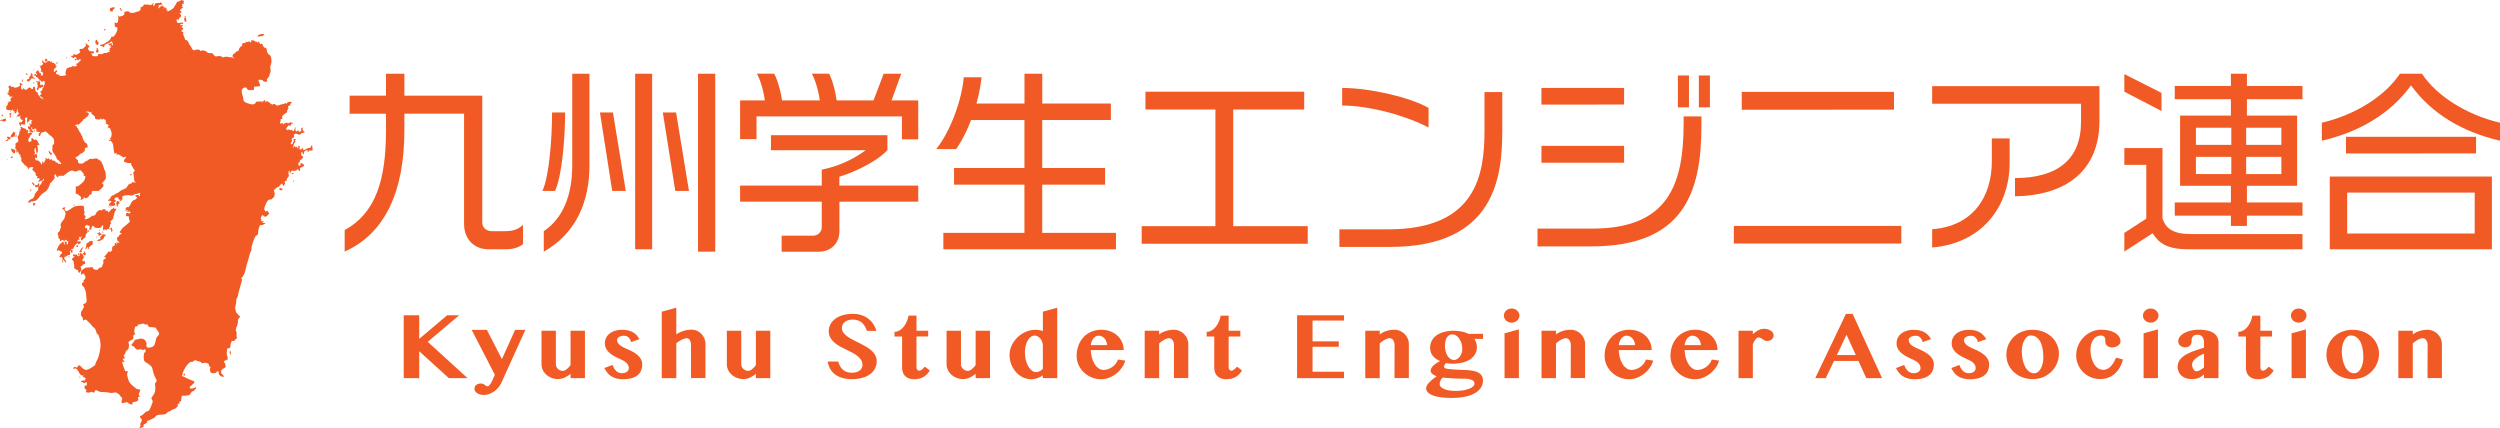<svg xmlns="http://www.w3.org/2000/svg" viewBox="0 0 1643.75 281.67"><defs><style>.cls-1{fill:#f15a24;}</style></defs><title>アセット 3</title><g id="レイヤー_2" data-name="レイヤー 2"><g id="レイヤー_1-2" data-name="レイヤー 1"><path class="cls-1" d="M332.05,163.91H321.13c-9.49,0-16-6.89-16-16.51V74.72H265.88v11c0,40.05-12.61,67.74-39.26,79.7V151.3c20.28-11.18,27.17-32.63,27.17-65.53v-11H229.87V62.89h23.92V48.46h12.09V62.89H317.1V146c0,4.16,2.86,6,6.63,6h7.93c4.81,0,8.45-.65,12.22-4.16v12.74C340.63,162.87,337.51,163.91,332.05,163.91Z"/><path class="cls-1" d="M364.94,125.56h-8.32c4.55-9.75,6.37-35.11,6.37-51.62h8.58C371.57,91,369.49,115.68,364.94,125.56Zm-7.41,39.91V152c12.61-8.58,18.72-23.4,18.72-43.43V48.46h11.31v60.33C387.56,132.58,378.85,153.38,357.53,165.47Zm45-39.91-8.06-51.62H403l8.45,51.62Zm15.08,38.35V48.46h11.18V163.91ZM444,125.56l-8.19-51.62h8.71L453,125.56Zm14.95,39.91v-117h11.31v117Z"/><path class="cls-1" d="M593,91.62V76.54H497.41V91.49H486.62V66h16.25c-.78-5.72-2.73-13.13-5.2-17.55H509c2.21,4,4.29,11.44,5.2,17.55H539c-.78-5.72-2.73-13-5.2-17.55h11.31c2.21,4.16,4.16,11.44,4.94,17.55h24.31L581,48.46h11.57L586.2,66h17.55V91.62Zm-41.08,41v19.24c0,8.06-5.46,13.65-13.78,13.65H513.92V154.94h20.93a5.61,5.61,0,0,0,5.46-5.59V132.58H486.62V122.05h53.69V111.52a71.93,71.93,0,0,0,28.86-12.75H506.9V88.89h76.57v9.76c-5.2,6-18.59,13.52-31.59,17.55v5.85h51.87v10.53Z"/><path class="cls-1" d="M620.26,163.91V153.12h53.3V121.4H627.28V110.48h46.28V78.88h-35.1A90.09,90.09,0,0,1,628.71,98H615.58c9.1-11.31,16.77-31.72,18.07-47.19h11.7A104.37,104.37,0,0,1,642,68.09h31.59V48.46h11.7V68.09h45.11V78.88H685.26v31.6H726.6V121.4H685.26v31.72h48.49v10.79Z"/><path class="cls-1" d="M750.65,160.27V148.7h48.49V72h-46V60.29H857.51V72H810.84V148.7h49v11.57Z"/><path class="cls-1" d="M913.93,162.35H880.65V150.78H913c57.85,0,63.05-36.4,63.05-64.75V60.55h11.7V85.64C987.77,115.55,983.61,162.35,913.93,162.35Zm-31.46-93V57.82c18.33,0,44.85,6.24,56.81,13.13V83.82C924.07,75.89,900.15,69.39,882.47,69.39Z"/><path class="cls-1" d="M1046.14,162h-35.23v-11.7h36.14c50.18,0,59.93-29.51,59.93-69.17V76.54h11.7v6C1118.68,126.86,1107,162,1046.14,162Zm-32.63-93.22V57.82h54.34V68.74Zm0,38.23V95.91h54.34V107Zm89.7-36.41V49.63h7.28V70.56Zm13.78,0V49.63h7.28V70.56Z"/><path class="cls-1" d="M1140,160.14V148.57h110.11v11.57Zm5.2-88V60.42h100.1v11.7Z"/><path class="cls-1" d="M1324.86,129.07v-12c27.43,0,43.42-11.84,43.42-37.06V68.22h-97.89V56.65h110V79.4C1380.37,111.91,1358.92,128.55,1324.86,129.07Zm-54.47,33.67v-12c26.52-2.08,39.26-20.8,39.26-45V91h11.7v15.74C1321.35,137.26,1301.85,160.14,1270.39,162.74Z"/><path class="cls-1" d="M1396.75,60.29V48.72l24.44,12.35V73Zm42.38,103.62c-14,0-19.5-3.77-23.79-10.53l-18.59,12V153.12l14.43-9.36V108.4h-14.43V97.34h25.09v46.29c2.21,6.63,6.89,10.27,18.85,10.27h73.19v10Zm38.22-22.1v6.76h-10.53v-6.76H1429.9V133.1h36.92V122.18h-33.41V76h33.41V65.23H1429.9V56.52h36.92V48.46h10.53v8.06h36.53v8.71h-36.53V76h33v46.16h-33V133.1h36.53v8.71ZM1467.08,84h-23.27V95.26h23.27Zm0,19.12h-23.27v11.31h23.27ZM1500,84h-23.14V95.26H1500Zm0,19.12h-23.14v11.31H1500Z"/><path class="cls-1" d="M1585.25,56.13c-13.52,18.59-33.67,30.55-58.63,36.4V80.7c22-5.2,41.47-17.42,51.35-32.24h14.43c9.88,14.82,29.38,27,51.35,32.24V92.53C1618.79,86.68,1598.77,74.72,1585.25,56.13Zm-53.43,107.78V116.07h106.6v47.84Zm10.66-63V89.93H1628v10.93Zm84.63,25.74h-83.85v26.91h83.85Z"/><path class="cls-1" d="M30.22,38.52c-.29.18-.09.23-.36.43s-.46.26-.39.55.46.3.29.63-.09.62.27.49.56-.46.88-.62a.47.47,0,0,0,.14-.82C30.72,38.91,30.39,38.42,30.22,38.52Z"/><path class="cls-1" d="M20.24,48a1.12,1.12,0,0,0,0,.78c.17.3.56.4.23.59s-.49,0-.62.5,0,.43-.4.62-.39.46-.26.66.3.39-.06.59-.7.13-1,.46-.69.43-.56.69.56.36.66.56.76.1,1.12,0,.13-.92.33-1,.52.2.59,0,0-.52.13-.65.49-.1.52-.3-.09-.2,0-.2.62.4.85.33a2,2,0,0,1,1.09.17c.16.13.45-.4-.1-.56a2.06,2.06,0,0,1-1.35-1.15c-.23-.59-.13-.73,0-.86s.13-.23-.33-.68S20.27,47.68,20.24,48Z"/><path class="cls-1" d="M17.05,48.24c-.28.12-.16.4.07.59s.62.53.85.53.23-.13.17-.3S17.71,48,17.05,48.24Z"/><path class="cls-1" d="M21.88,45.38c-.32-.11-.13.6.13.5S22,45.42,21.88,45.38Z"/><path class="cls-1" d="M23.59,53.43c.06.22.33.56.56.59s.62,0,.59.33-.26.43-.2.85a.9.9,0,0,0,.2.53.45.45,0,0,1,.06.49,1.88,1.88,0,0,0,0,.82c0,.23.07.5-.16.5a.54.54,0,0,0-.39.69,2.54,2.54,0,0,1,.23.92c0,.23.29.23.49.06a1.88,1.88,0,0,0,.52-.88c.1-.37,0-.53.27-.6s1.15.2,1.25.07a1.83,1.83,0,0,0,.13-.56s.85.17,1.08-.26.36-.92,0-1.09-.86-.26-1-.13-.13.4-.39.3-.23.1-.43-.43a1.27,1.27,0,0,1-.06-1c.06-.33.36-.92-.1-1s-1-.06-1.42-.13-.26.2-.65,0S23.49,53.07,23.59,53.43Z"/><path class="cls-1" d="M22.34,85.33c-.18,0-.26.49-.13.62s.59.79.66.46S22.77,85.33,22.34,85.33Z"/><polygon class="cls-1" points="32.33 99.06 33.15 100.4 33.58 100.17 34.17 101.13 34.17 101.42 33.74 101.81 33.38 101.59 33.02 101.72 32.23 100.44 32.26 99.98 31.87 99.39 32.33 99.06"/><path class="cls-1" d="M24.54,105c-.26,0-.33-.29-.13-.39S24.87,105,24.54,105Z"/><path class="cls-1" d="M8.28,98.14c-.21-.36-.33-.56-.59-.43s-.39.23-.33.85A2.59,2.59,0,0,0,8.18,100c.33.33.66,1,1.19.82s.75-1,.72-1.58-.23-1-.69-1S8.38,98.3,8.28,98.14Z"/><path class="cls-1" d="M8,102.77c-.23,0-.3.26-.59.49s-.73.43-.24.63a.86.86,0,0,0,1.15-.6A.37.37,0,0,0,8,102.77Z"/><path class="cls-1" d="M4.67,104.77c.16,0,.56.23.16.4S4.27,104.9,4.67,104.77Z"/><path class="cls-1" d="M10.61,88.44c-.07.15-.17.39-.19.45a1,1,0,0,1-.18.4c-.11.11,0,.79.16.79s.39,0,.37-.35a3.61,3.61,0,0,1,.08-.88C10.9,88.61,10.7,88.26,10.61,88.44Z"/><path class="cls-1" d="M10.83,87.1c-.09,0-.17-.18,0-.22s.38-.15.29,0S11,87.12,10.83,87.1Z"/><path class="cls-1" d="M10.35,86.71c-.22-.07-.41,0-.33.15s.18.33.29.22S10.35,86.71,10.35,86.71Z"/><path class="cls-1" d="M9.7,87.1c.15,0,.52.13.43.29s0,.23,0,.3a.42.42,0,0,1-.24.16.24.24,0,0,0-.2.26c0,.08.29.17.38.08s.06.14.06.14a1.7,1.7,0,0,1-.17.3c-.07.07-.11.05-.27.13s-.17.22,0,.27.31.13.24.17,0,.35-.29.35-.19.07-.26.09.15.13,0,.26S9,90.23,9,90s0-.52-.15-.39-.13.15-.24.48-.2.42-.33.35-.11-.5-.2-.5a4.25,4.25,0,0,0-.52.17,1,1,0,0,0-.35.24.52.52,0,0,1-.24-.61,5.92,5.92,0,0,1,.59-1.29,1.81,1.81,0,0,1,.52-.64c.15-.09.4-.41.37-.52a1.81,1.81,0,0,1,.2-.79c.09-.05.5.35.53.46S9.7,87.1,9.7,87.1Z"/><path class="cls-1" d="M6.26,90.12c-.29,0-.77-.28-1-.26s-.31,0-.48.15-.4.68-.16.81.84,0,.75.18a2.77,2.77,0,0,1-.57.72c-.22.2-.26.37-.48.37s-.38,0-.55,0-.11.46.13.55.75.15,1-.09.7-.85,1-.94.63,0,.81-.31a1.09,1.09,0,0,0,.15-.81A4,4,0,0,0,6.26,90.12Z"/><path class="cls-1" d="M3.26,77.88c-.15.22-.14.31-.44.4s-.61.08-.92.17a.47.47,0,0,0-.35.35s-.35,0-.62-.09-.3.18-.7.18-.22.35,0,.39a5.81,5.81,0,0,1,.88.09,1.79,1.79,0,0,0,.83.17c.18,0,.27.44.53.53s.57-.61.83-.57.66.13.66-.3.08-.84-.13-1S3.34,77.75,3.26,77.88Z"/><path class="cls-1" d="M1.07,75.43a1.08,1.08,0,0,0,.17.7c.18.22.35.44.57.39A.32.32,0,0,0,2,76c-.18-.22-.31-.66-.62-.62Z"/><path class="cls-1" d="M6.67,74.2c.24-.1,1.14.66.79.79s-.17-.22-.39-.26-.05,0,0,.39.39.48.22.83.31.62-.18.92-.83.53-.78.22,0-.7.17-.7.53,0,.4-.3-.18,0-.44-.4S5.93,74.51,6.67,74.2Z"/><path class="cls-1" d="M8.78,74.42c-.2,0-.18-.31,0-.44S8.91,74.42,8.78,74.42Z"/><path class="cls-1" d="M8.73,74.68c.31-.05.48.4.22.4S8.47,74.73,8.73,74.68Z"/><path class="cls-1" d="M7.81,74.11c-.18,0-.22-.43.05-.48S8,74.07,7.81,74.11Z"/><path class="cls-1" d="M7.07,73.11c-.19-.26-.75,0-.53.17S7.2,73.28,7.07,73.11Z"/><path class="cls-1" d="M10.92,76.83c.17-.06.27.35.05.48S10.57,77,10.92,76.83Z"/><path class="cls-1" d="M4.88,67.59c-.2.15-.4-.18-.18-.4S5.05,67.46,4.88,67.59Z"/><path class="cls-1" d="M4.35,68.25c.18-.14.22.26,0,.43S4.18,68.38,4.35,68.25Z"/><path class="cls-1" d="M5.49,66.45c-.26.13-.35.44-.13.39S5.49,66.45,5.49,66.45Z"/><path class="cls-1" d="M14.6,53.75c-.31,0-.4-.44-.13-.7a1.62,1.62,0,0,0,.31-.83c0-.18.56-.18.39.26S15,53,15,53.27,14.6,53.75,14.6,53.75Z"/><path class="cls-1" d="M22,54.71c-.06-.21-.22-.44.09-.52s.56,0,.56.35S22.05,55.06,22,54.71Z"/><path class="cls-1" d="M22.7,121.37a2.49,2.49,0,0,0-.43-.79,10.62,10.62,0,0,0-.93-.65c-.3-.18-.7.13-.21.61a2.4,2.4,0,0,1,.78,1.23C22,122.16,22.88,122,22.7,121.37Z"/><path class="cls-1" d="M20,124.48c-.31,0-.09.44,0,.7s.26.83.48.7,0-.65,0-.87A.45.45,0,0,0,20,124.48Z"/><path class="cls-1" d="M22.05,133.46a.86.86,0,0,0-.27.87c.09.4-.13,1.28.4.92a1.65,1.65,0,0,0,.79-.87c.13-.35.56-.7.08-.79S22.05,133.46,22.05,133.46Z"/><path class="cls-1" d="M86.17,115.22c-.24,0-.56.16-.66-.07s-.37-.49.06-.46.92-.13,1.12,0,.26.26,0,.36S86.17,115.22,86.17,115.22Z"/><path class="cls-1" d="M28.39,39.57a.58.58,0,0,0-.6.49,1.56,1.56,0,0,0,.14,1.15c.19.4.62.33.36.82s-.33.69-.53.69-.52,0-.46.23-.13.59-.33.5-.65-.53-.88-.33.06.33.29.49.13.62.26,1,.53.69.4.88-.33.63-.13.72.46.3.39.43a1,1,0,0,1-.53.43c-.19,0,0,.46.3.39s.43-.42.53-.39.36.23.52.79.36.95.13,1.11-.36.17-.39.53-.3.46-.69.13-.26-.46-.2-.82,0-.59-.52-.79-.89-.52-.92-.92-.23-.85-.46-.65-.5-.14-.59-.14-.23.46-.53.73-.59.78-.33,1,.73.46.69.75-.23.59-.46.43-.36-.56-.75-.56-.93.92-.33,1c.2,0,.75.16.92.53s.06.39.46.55.65.17.79.46a1.32,1.32,0,0,0,.45.66c.2.1.89.36.56.46s-.36.53-.13.62.5-.09.72,0a1.63,1.63,0,0,1,.76.59c.2.3.92.4,1.05.1s.26-.66.49-.39.63.13.6.69,0,1.11-.07,1.28.23.1.07.29-.53.3-.56.66a3.25,3.25,0,0,1-.56,1.58,1.53,1.53,0,0,0-.46,1,1.87,1.87,0,0,1-.43.88,2.35,2.35,0,0,1-.62.56c-.17.1-.1.1-.43.1s-.13.33.1.49.72.23.76.4A1.49,1.49,0,0,1,27,62c-.13.13-.23.62-.63.59s-.29.26-.29.26l.42.56.79.2a6.78,6.78,0,0,1,.56.65,9,9,0,0,0,.69,1c.13.14-.33.2-.33.2l-.62-.85-.43,0s0,.36-.1.23l-.92-1.31-.62-.76a2.39,2.39,0,0,0-.46-.65c-.16-.1-.33-.33-.2-.47s.07-.23,0-.32-.23-.66-.39-.73-.89-.26-1.09-.85-.16-1.15-.39-1.71S23.46,57,22.7,57s-1.08.36-.95.72.16.39-.07.56a3.48,3.48,0,0,1-.62.36c-.33.13-.43-.56-.85-.73s-.86-.65-1.28-.29a12,12,0,0,1-1.55,1.31c-.49.27-1.05-.16-1.31-.23s-.4-.45-.56-.69-.2-.16-.27.14-.16.82-.49.75a1.48,1.48,0,0,1-.85-1.12,4.25,4.25,0,0,1,0-1.77,6.3,6.3,0,0,0,.66,0c.3-.07.26-.63,0-.69s-.36-.17-.6-.43-.36-.49-.69-.23-.42.59-.22.82.32.43.09.69a4.56,4.56,0,0,1-.82.79,3.81,3.81,0,0,1-1.31.49c-.56.07-.69,0-.89.2s-.52,0-.72,0-.33-.73-.66-.69-.69.29-.79.26a3.22,3.22,0,0,1-.59-.26c-.36-.2-.29-.53-.46-.63a1,1,0,0,0-.92.13,1.15,1.15,0,0,0-.26,1.29c.2.39.49.46.36,1s-.62,1.11-.52,1.48.46.52.19.65-.69-.1-.82.26.07.73.53,1.06.72.39.69.69,0,.29.26.49a1.57,1.57,0,0,0,.92.29c.3,0,.39-.49.66-.62s.13.3-.17.89-.69.39-.88,1,.09.82.13,1.11a.73.73,0,0,1-.4.76c-.29.13-.72-.2-.85,0s-.33.76-.59,1.22-.07.82-.33,1.08a3.21,3.21,0,0,0-.79,1,2.21,2.21,0,0,0,0,1.12,1.45,1.45,0,0,0,.56,1c.36.26,1.58.09,1.94.26s1.48.23,1.51-.07.23-.56.23-.69.4-.16.26.46.1.56.17.69.59.66.66.46.23-.66.26-.52-.1.68-.1,1.08.29.69.39.66a.94.94,0,0,0,.79-.69c.13-.59.33-.73.33-1.22s.13-.52.33-.88.29-.17.26.16a2.19,2.19,0,0,0,0,1c.13.23-.2.72,0,.88s.65.07.65.07a1.68,1.68,0,0,1-.09,1c-.23.36-.2.52-.36.62a5.18,5.18,0,0,0-.73.49.41.41,0,0,0-.13.46,2.68,2.68,0,0,0,1.38,0c.2-.09.72.33.75-.09s.2-.66.24-.56a4,4,0,0,1-.17,1.31c-.13.2.69,1.68,1.09,1.68s.72,0,.69.1.1.42-.17.55-.36,0-.43.33.14.5-.13.59-.88,0-1,.17-.1.23-.3.1.1-.1-.19-.13-.4.09-.37.32a2.51,2.51,0,0,0,.46,1.09,1.07,1.07,0,0,1,.33.88c0,.4.46.14.53-.29s-.07-.82.16-.79a3.66,3.66,0,0,1,1,.07c.49.13,1.74.22,1.71-.1a8.13,8.13,0,0,1-.17-.89c0-.29.33-.56.2-1s.13-.73,0-1a1.1,1.1,0,0,1-.2-1c.13-.3.3-.43.49-.43s1-.23,1,.13a3.52,3.52,0,0,1-.13,1.22c-.17.23,0,.49,0,.78s.3,1,.2,1.16.23.59.39.13a6.12,6.12,0,0,0,.23-1.29s.23.73.46.3.46-.75.43-1,1,0,1.11.17.3,0,.4,0,.36,0,0,.36-.56.49-.56.59-.09.13.07.3.36.39.3.55-.3.36-.27.56,0,.62-.19.56-.43-.16-.46-.43-.07-.52-.23-.49-.37.43-.3.72a2.78,2.78,0,0,0,.26.6c.1.22.4.55.1.75s-.39.3-.65.13A1.56,1.56,0,0,0,18.4,83c-.13,0-.07.46,0,.82s.26,1.12.46,1.21.43.33.53.3,0-.46.19-.26.23.55.14.55a.84.84,0,0,0-.3.14s-.07.49,0,.62-.26.23-.06.33.69-.13.82-.17.42.23.59.3.2.33.39.39.33-.32.33-.32.46.09.46-.2.07-.2-.16-.43-.66-.49-.69-.69-.2-.23-.36-.49-.3-.33-.2-.72.2-.83.36-.89.36.43.3.69-.23.69,0,.76a1.73,1.73,0,0,0,.56,0c.13,0,.72.16.88,0a1.49,1.49,0,0,0,.23-.66s.63.33.69.52.13.27.23.23.33.13.2.23-.26.3-.2.43.36.23.36.23l-.16.36s-.33.2-.2.3a3,3,0,0,0,1.09-.1c.09,0,.13.26.26.39s.72-.1.72-.19.59.19.43.49-.49.26-.69.62a2.28,2.28,0,0,0-.1,1.48c.13.39.82.13,1-.3s.3-1,.33-1.14a2.08,2.08,0,0,1,.66-.76,4.44,4.44,0,0,0,1.18-.23s1.18-.62,1.51-.3,1.64,1.32,1.78,1.58a3,3,0,0,0,.78.79c.33.26,1.12.46,1.19.72s1.44,1.51,1.51,2,.13,1.71.19,2a2,2,0,0,1-.46,1.37c-.26.2-.59.33-.65.6a8.14,8.14,0,0,0,0,1.31,6.82,6.82,0,0,0,0,2.36,8,8,0,0,0,1.38,2.17,8.54,8.54,0,0,1,.65,1.12c.2.33.73,1,.66,1.38a.83.83,0,0,0,.33.79,7.74,7.74,0,0,1,1.58,1.38,2.16,2.16,0,0,0,.78.92c.33.19.47,1,.07.92s-.43-.2-.59-.2a2.57,2.57,0,0,0-.56-.07,3.42,3.42,0,0,1-.53.1c-.19,0-.09-.69-.52-.88s-.53.09-1-.07-.27-.72-.56-.89a2.07,2.07,0,0,0-1.22-.36c-.36.1-.49,0-.75-.26s.13-.69-.3-.72-.06.39-.46.32-1.08,0-1.25-.32-.1-.63-.42-.6,0,.47-.43.47-.56,0-.85-.33-.69-.33-.66,0,.29,1,0,1.18a1.41,1.41,0,0,0-.69,1.12c0,.49,0,.66-.27.62a.6.6,0,0,1-.52-.42c0-.2,0-.63-.3-.63s-.29.33-.29.56.23.72,0,.82a.42.42,0,0,0-.23.49c0,.23,0,.66-.16.46A4.45,4.45,0,0,1,27,107.4a11.38,11.38,0,0,0-2-1.94c-.32-.16-.55.1-.82.07a1.27,1.27,0,0,1-.85-.69c-.13-.36-.36-.59-.3-.76s.17-.52.3-.52.52.65.66.42a4.92,4.92,0,0,1,.46-.75.5.5,0,0,0,0-.63,1.77,1.77,0,0,1-.27-.88c0-.27,0-.5-.29-.53a1,1,0,0,0-.76.33c-.13.13.07.49-.19.36a.69.69,0,0,1-.2-.85c.13-.23.52-.1.36-.43a5,5,0,0,1-.43-1.22,2.91,2.91,0,0,1,.17-1.7c.33-.5.65-.43.69-.14s-.1,1.09.06,1.22.2.59.26.89.1,1,.37,1.11.46-.49.59-.91a5.64,5.64,0,0,0,.06-2.07,5.25,5.25,0,0,0-.29-1.55c-.13-.36,0-.88.33-.92s1,.17.95-.26A3,3,0,0,0,25.2,94a1.76,1.76,0,0,1-.33-.86,2.37,2.37,0,0,0-.66-.92,1.21,1.21,0,0,0-.88-.49c-.43-.07-.2.29-.63.29s-.39-.32-.59-.49a8.48,8.48,0,0,1-.79-.59c-.23-.23-.33-.39-.49-.36s-.13.52,0,.72-.23.33-.33.49a.46.46,0,0,0,.06.5c.1.1.37,0,.37.19a.57.57,0,0,1-.43.43c-.16,0-.53-.06-.69.17s-.07.36-.46.26-.69-.3-.69-.76.06-1,.06-1a2.65,2.65,0,0,1,.27-.75c.13-.13.69-.69.69-.89a2.58,2.58,0,0,1,0-.75c.07-.14.59-.23.89-.59s.49-.73.39-1a.81.81,0,0,0-.79-.53,4.35,4.35,0,0,1-.89.2c-.26,0-.16.46-.52.39s-.66,0-.59-.36.49-.23.46-.69-.13-1.08-.49-1.08-.43.36-.59.06a4.1,4.1,0,0,0-.69-.85,2.45,2.45,0,0,0-.83-.33,4.89,4.89,0,0,1-1.74-.92c-.19-.33-.88.13-.78.43s.62.75.29.79-.79.1-.85.33,0,.26.42.22.53.5.23.5-.75.13-.78.26,0,.2.09.3.3-.07,0,.26-.2.43-.23.82a2.26,2.26,0,0,1-.4,1.45,1.82,1.82,0,0,0-.62,1.64c.13.75.69,2.17.29,2.46s-.52.76-.72.82-.95.33-1,.53a5.38,5.38,0,0,0,0,1.41,1.84,1.84,0,0,1-.13,1.08c-.1.2-.36.4-.13.66s.69.5.76.82a1.32,1.32,0,0,1,0,.92c-.17.3-.07.36,0,.59s.29.63.33.76.29-.26.32-.69.2-.53.33-.4.89,1.91,1,2.17.33,0,.33,0l.16-.3a1.28,1.28,0,0,1,.2.76,1.65,1.65,0,0,0,.13,1.08c.17.2.69.69.56,1.22a2.63,2.63,0,0,0,0,1.51,8.47,8.47,0,0,0,1.58,1.87c.26.1.52.46.36.69s.16.3.29.33.53-.29.66,0a3.4,3.4,0,0,0,1,1.22c.3.1.53.62.59.88s.5.59.53.13a1.19,1.19,0,0,1,.39-.88c.17-.1,1.05-.1,1.35-.27s.62.1.82.14.2.06,0,.52-.59,1.18-.3,1.31a1.61,1.61,0,0,1,.69.5,14,14,0,0,1,1,1.15c.13.23.66.69.62.92s.13.36-.16.36-.3.2-.17.36.33.36.46.36.33.49.5.53a.84.84,0,0,0,.39-.07s.13.4,0,.49a1.51,1.51,0,0,1-.39.23c-.1,0,.06.37.26.5s.39.26.53.1a.38.38,0,0,1,.42-.17,1,1,0,0,1,.53.82,1.08,1.08,0,0,1-.4.76c-.23.2-.55.46-.42.82s1.15-.46,1-.1c0,0,.72-.68.85-.59s.57.22.74,0,.79-1.31,1.06-1.31,0,1-.4,1.22a3.1,3.1,0,0,0-.92.92c-.26.44-.3,1.18-.57,1.53s-.35,0-.48.14a1,1,0,0,0-.22.61c0,.18-.48.57-.66.22s.18-.44.27-.79-.09-1.09-.53-.79-.57,1.1-1,1.14a3.31,3.31,0,0,1-1.14,0c-.22-.09-.35.7-.18.92s1.06.83,1.41.44.83-.66.74-.4a24.9,24.9,0,0,1-.22,2.54c-.17.31-.57.09-.7.53a8,8,0,0,1-1.23,1.58c-.3.39-.43,2.14-.74,2.19s-.13.48-.31.65a8.51,8.51,0,0,1-1.84,1,3.65,3.65,0,0,0-1.44,1.35c-.09.27-.05,1,.31.92s1.4-.92,1.92-1a11.08,11.08,0,0,0,2.89-.66,11.56,11.56,0,0,0,2.28-2.58,13.76,13.76,0,0,1,3.63-3.15c1-.4,2.24-2.68,2.55-3.46s.65-2.32,1-2.37,1-1,1-1.22.57,0,.7-.31a2.08,2.08,0,0,1,.44-.88c.22-.17.65-.48.57-.87s-.31-.88-.35-1.19.66-1.13.83-1.27.44,1.14.83,1.71a1,1,0,0,0,1.14.31s-.26-.7,0-.88.87.31.87.31.48-.48.66-.48a3.23,3.23,0,0,0,1.53.22c.66-.18.79-.7,1.1-.79a15.65,15.65,0,0,0,2.06-1.53c.83-.66,2.53-1.36,3-1.14a6.45,6.45,0,0,0,2.54.57c.39-.18,1-.53,1.14-.62a3.26,3.26,0,0,1,1.75-.08,24.5,24.5,0,0,1,2.14,2.54c.4.48-.52.13-.34.52a1.05,1.05,0,0,0,.52.61c.13.05.66-.3.7.05a6,6,0,0,1-1,3.33,21.47,21.47,0,0,1-3.19,2.89c-.53.43-.84.61-1.27.57s-.92-.31-.88.21a17.42,17.42,0,0,1,0,3.42c-.17.83.05,1.05.48,1.23a4.53,4.53,0,0,1,1.8,1c.26.44.88.52,1,1s.61.65.26,1.05-.66.65-.22.87,1.49-.7,1.84-.61.22-.57.09-.57-.13-.74.26-.48.66.74,1.23.7a2.65,2.65,0,0,0,1.16-.61c.29-.4.72-.6.89-1s.26-.66.55-.76.83,0,1-.39a3.86,3.86,0,0,0,.23-1.09,4.63,4.63,0,0,1,.16-.82c.07-.16,1.25-.19,1.55-.23a14.48,14.48,0,0,0,2.72,0,16.55,16.55,0,0,0,1.88-1.51c.33-.43,1.51-1.28,1.38-2.07s-.27-.89-.56-.95-.59,0-.36-.53a14.79,14.79,0,0,1,1.94-2.07,4.16,4.16,0,0,0,.55-2.1,24.65,24.65,0,0,0-.36-3.55,9,9,0,0,1-.92-2.07,14.26,14.26,0,0,0-1.25-3.28c-.26-.36-.36-1.09-.56-1.25a32.73,32.73,0,0,0-2.85-1.91,4.4,4.4,0,0,0-1.71.2c-.36.07-2.37.07-2.83.13s-.36.1-.85.5A12.64,12.64,0,0,1,56,106.28c-.4.1-.56.4-.76.59s-.39.66-2,.69-1.84-.72-2-1.11.3-.82-.13-1.19-.88-.62-1-1a.53.53,0,0,0-.66-.33c-.13.1.07-.36,1.05-.88a6.74,6.74,0,0,0,1.94-1.51A2.83,2.83,0,0,1,54,100.7c.36,0,.56-.46.79-.76s.63-.36.89-.52.06-.4,0-.76.46-1.54.82-1.61.76.27.89.07a2.54,2.54,0,0,0,.2-.89,2,2,0,0,0-.23-1.12c-.23-.45-.27-.75-.76-1a2.06,2.06,0,0,1-1-.85c-.2-.3-1-1.81-1.15-2.1s-.26-1.71-.56-1.94a1.67,1.67,0,0,1-.72-1.12c0-.49-.43-.72-.79-1.38s-.92-1.58-1-1.9-1-1.05-1-1.51-.16-.6-.56-.6-.91-.06-.52-.29.79-.16.85-.3.63-.52.92-.39.79.36,1,0a18.13,18.13,0,0,1,2.23-2.3.55.55,0,0,0,.19-.59c-.06-.13.7-.43.93-.62s.85-.69,1.84-1.48,1.37-1.94,1-2.27a2.73,2.73,0,0,0-1-.66c-.5-.19-1.25.07-.92-.19s1.54-.27,1.77-.33.39.56.79.59a.71.71,0,0,0,.65-.23c.1-.1.73-.23.56.07a1.09,1.09,0,0,0,0,1c.13.23,2.07,1.51,2.24,2s.1,1.28.46,1.51a8.1,8.1,0,0,0,3.25.29c.16-.23-.07-.52.13-.72s.33.36.56.59.29.13.59.13.52,0,.49-.23a.18.18,0,0,1,.33-.13,1.48,1.48,0,0,0,.89.53c.26,0,.59.33.52.59s-.19.43,0,.72.33.76.2.89-.36.23-.17.46,1.51.43,1.71.89.07.62-.23.91-.52.27-.2.56,1.28.36,1.45.66.59,1.44.89,2.27a4.64,4.64,0,0,1,.16,2,4.89,4.89,0,0,1-.39,1.68c-.17.23-.79.56-.6.79s.3.16.4.39-.23.49-.56.43-.66-.17-.72.1,0,.36.19.46,1.38,0,1.48.29,0,.53.46.79,1,2.63,1,3.61a12.17,12.17,0,0,0,.42,2.93c.17.62.4,1.38.6,1.08s.65-.85.92-.59.36.46.13.62-.33.27-.07.46,1.15-.36,1.64,0a34.93,34.93,0,0,0,3,1.83c.29.14,1-.55,1.31-.39s.4.23.07.72-1,.79-1,1.51-.4.79.1,1.09a10.16,10.16,0,0,0,3.25.82c.46-.1.75-.2,1,0s.39,1.41.59,1.74.66.89.86,1.28a6.17,6.17,0,0,0,.88,1.38c.26.23.5.33.23.59a3.31,3.31,0,0,0-.88,1.28,2.85,2.85,0,0,0,.13,1.38,16.55,16.55,0,0,1,.36,3.19c0,.65,0,.49.33,1a6.12,6.12,0,0,0,.72.85c.16.17-.79,0-1.22-.06s-.82-.49-1.05,0,0,.46-.42.62-1.64.4-2.14,1-.92,1.48-1.12,1.74a1.79,1.79,0,0,1-.82.66c-.62.2-1,.52-1.7.79a5.73,5.73,0,0,0-1.94,1.08,6.67,6.67,0,0,1-1.45,1c-.43.29-.85.29-1.25.59s-.82.56-1,.72-.53.13-1,.4a3.08,3.08,0,0,0-1.51,1.48,1.76,1.76,0,0,1-1,1.18c-.46.26-.73.85-.36.89a6.18,6.18,0,0,1,1.57.09c.3.17.46.4.26.72s-.62.4-1,.89a1.91,1.91,0,0,0-.39,1.41c.13.23,1.31.1,1.58.14a8.15,8.15,0,0,0,1.38.13c.13-.07.39-.46.49-.5s.56.6.59,0,.13-1.28-.17-1.44-.82-.2-.56-.5.6-.16.86-.39.76-.49.33-.76-1.12-.39-.92-1a1.54,1.54,0,0,1,.92-.95,3,3,0,0,1,1.64,0c.2.13-.1,1.05.16,1.25s1.12,0,1.12.13a1.35,1.35,0,0,1-.36.66c-.23.26-.16.75.2.49a9.93,9.93,0,0,0,1.28-1.19,1.19,1.19,0,0,0,.13-1.41c-.26-.42.26-.69.89-1.05a8.57,8.57,0,0,1,3.81-.36,4.1,4.1,0,0,0,2.53-.1,4.1,4.1,0,0,1,1.64-.79,5.14,5.14,0,0,0,1.61-.23c.2-.16.72-.62.89-.42s.59.13.49.39-.36.2-.43.56.4.33.3.72.13.72-.27.43-.49-.72-1.15-.69-1.57-.1-1.67.3-.1.36.26.62,1.25.85.86,1.12-.6.23-.83.55a1,1,0,0,1-.72.56c-.33.07-.66-.06-1.45.82A5.25,5.25,0,0,0,86,133.91a10.7,10.7,0,0,1-1.28,2.1c-.33.26-.52.33-.66.16s-.69-.06-.82.17-.92,1-.79,1.21,3.72,1.88,3.45,2.2a1.15,1.15,0,0,1-1.18.53c-.52-.13-1.61-.49-1.71-.16s-.19,1.93.13,2,1.91.07,1.75.33-.4.4-.23.56a.87.87,0,0,1,.19.79c-.09.23-.13.29,0,.49a1.29,1.29,0,0,1,.46.82,1.07,1.07,0,0,1-.37,1.09c-.46.52-2.82,2.43-3.84,3.28a7.41,7.41,0,0,0-1.67,2.07c-.23.36-.69.59-.73.89s.66.82.86.88.52.53.1.69-.23-.29-.56.07-1.09.89-1.19,1.25.33.29,0,.49-1,0-1,.46.3,2.33.69,2.46,1.22.23,1,.43-.56,0-.59.26,0,.4-.23.4-.82-.66-1.09-.53-.42.1-.16.36.36,1,0,1-.17-.3-.34-.63-.55-.59-.65-.23a2.07,2.07,0,0,0-.1.76c0,.33.43.75-.33.95s-.85.3-1.08.79-.43.69-.43.89.3.78.26,1-1,1.71-1.61,1.38-.52-.46-1,0-.85,1.18-1.32,1.64-1,1.38-1.31,1.51.13.53.4.4.72.13.52.39a2.13,2.13,0,0,0-.39.92c0,.2-.2-.26-.6,0a1.52,1.52,0,0,0-.72,1.25A2.26,2.26,0,0,1,68,173c-.2.46-.66,1.25-.73,1.51s.07,1.25-.72,1.32a2,2,0,0,0-1.71.79c-.59.65-.79.79-1.11.79a5.21,5.21,0,0,1-2.37-.6c-.33-.39.07-1.18-.79-1.11s-3.94.26-4.33.33a15.15,15.15,0,0,0-2.3,1.57c-.4.26-.46.2-.59.73s.06,1.24-.14,1.44.46,1.05.73.79.72-1.25,1.25-.46,1.11,1.51,1,2.17a2.85,2.85,0,0,1-.46,1.44c-.33.39-.65,0-.79.72s.27,1.39-.46,1.45-.65.13-.59.72a2.29,2.29,0,0,0,.66,1.71c.59.53.92.53,1,1.18s.72,1.58.85,2.37.27,2.1.33,2.89.2,1.9.2,2.89a1.68,1.68,0,0,1-.66,1.64c-.52.53-1.64.33-1.51,1a6.48,6.48,0,0,0,.46,1.38c.07.2,0,.4-.46.86s-.2.85-.72,1.57-.46.2-.66,1,0,1.64-.2,1.9.6,1.06.92,1.51a2.24,2.24,0,0,1,.46,1.58c-.13.33.14,1,.47.53a1.47,1.47,0,0,1,2.16.06c.66.79,3,2.76,3.09,3.29s.26.06.59.65,1.31.79,1.64,1.65a9.34,9.34,0,0,1,.92,2.23c0,.59-.13.53.27.79a2.94,2.94,0,0,1,1,1,18.77,18.77,0,0,1,1.44,6.38c-.06,2-.66,7.09-2.3,10.11s-1,3-1.31,3.29-1.58,1.05-1.78,1.25a13.75,13.75,0,0,1-3.15,1.7c-.72.14-1.18.33-1.77,0s-1.25-.52-1.45-.85-.59-.46-1-.92-.39-.59-.79-.92-1.05.07-1.51.66-.52.79-.85.72-1-.72-1.64-.26-.4,1.05-.14,1.05,1.19-.53,1.65-.07a7.93,7.93,0,0,1,1.64,2.11c.39.85,1.44,2.36,2,2.3a2.89,2.89,0,0,1,1.12.13s-.53.78-.2.92,1,.26,1.25.39a1,1,0,0,1,.06,1.38c-.46.53-.32.72-.72.59s-.66-.06-1.44.13-.79.66-.07.86.92.13,1.12.45.46.34,1,.07.79-.85,1-.66a4.2,4.2,0,0,1,.26,1.78c0,.59-.06.53-.85.66s-.79.26-.66.85-.07,1.18.39,1.38.92.39.73,1.18-.73.59.13,1a3.73,3.73,0,0,0,2.89-.2c.2-.33.79,0,1.18.13s.92.53,1.05.2a5.52,5.52,0,0,1,.92-1.58c.33-.26,1.18.59,2.43,1s4.73.26,6.64.72,3.15-.26,3.94-.2a5.19,5.19,0,0,1,3,2.11c.86,1.18,1.71,1.7,1.45,2.29a4.29,4.29,0,0,0-.4,2.3c.2.46,1.12.4,1.58.2s1.84-.66,2.43-.26a5.08,5.08,0,0,0,2.17,1.25c1,.13,1,.06.92-.4s-.07-1,.72-1.12,3.29-.52,3.15-1.77-.46-1.38-.13-1.51.79.07,1-.33-.86-.85-.46-2,1.18-2,.72-2.5-1.84-.19-2.36-.65-1.91-1.51-2.89-2.43a8.25,8.25,0,0,1-2.44-3.49c-.26-1.18-.92-3.15-.78-3.74s.52-1.77.26-2-1.25.4-1.45.14-2.1-5.26-2-6.05,1,.33,1.19.13.13-1,.13-1-.73-.2-.86-.4.2-1.25.2-1.25.33.73.59.53.2-.92.26-1.12-.46-.78-.46-.78-.33-.27-.19-.46a.83.83,0,0,1,.46-.27,12.35,12.35,0,0,0,.78-1.64,3.63,3.63,0,0,1,.53-1.25,4.57,4.57,0,0,1,.92-.52,5,5,0,0,0,.86-3.09c-.07-1.45-.6-1.64-.27-2.1a8.66,8.66,0,0,1,2.17-1.45c.52-.26.92-.33,1-1.18s-.26-1.12.07-1.77,1.11-.33,1.11-.86-.72-.46-.59-1.9.46-3,1-3,1.18-.13,1.31-.72.4-.72.72-.66a3.57,3.57,0,0,0,1.38-.26c.4-.13,1.38-.2,1.58-.26s.53.2.85.46,1.78-.07,2,.39.72,1.45,1.18,1.45a20.59,20.59,0,0,1,3.81.33c.72.26.52.72.92,1.31s2.1,2.17,1.38,3.35-1.32,1.31-1.65,2.24-.78,4.4-1.9,5.32-3.88,1.31-4.21.65a2.23,2.23,0,0,1-.39-1.64,3.52,3.52,0,0,0-1.18-3.15,3.79,3.79,0,0,0-3.61-.66,6,6,0,0,1-2,.33c-.59.13-.85.39-1.51,1.51s-1,1.31-1.31,1.44a.86.86,0,0,0,.33,1.32,3.39,3.39,0,0,1,1.84,1.38,2.24,2.24,0,0,0,1.84,1.12,7.13,7.13,0,0,1,2.56-.2c.26.2.46.66.92.39s1-.72,1.31-.32a1.26,1.26,0,0,1-.13,1.83c-.79.73-.66.46-.72,1.65a8.41,8.41,0,0,0,.13,3.61c.46,1.38.72.92,2.23,2s2.7,2,3,2.85.88,3.41,1.14,4.2,1.23,2.81,1.49,3.33a1.71,1.71,0,0,1-.09,2.1c-.7.88-.7.88-.53,1.84s.27,3.94-.35,5a12,12,0,0,1-1.49,2.55,1.49,1.49,0,0,0-.35,1.83,2.52,2.52,0,0,1,.62,1.41c0,.52-1.84,5.51-2.63,6s-1.31.44-1.84.79-1.31,1.22-1.84,1.66a3.06,3.06,0,0,1-1.4.88c-.52.08-1,.79-.61,1.14s1.22,1.22,1.14,1.93-.88,1.75-1,2.27.44,1.31-.08,1.84-.53,1.32,0,1.23.78-.7,1.22-.79.44.26.79-.18.08-1.66.52-1.75a7.23,7.23,0,0,0,1.76-1c.52-.35.08-1.32.43-1.32a4.45,4.45,0,0,0,1.84-.61,10.28,10.28,0,0,1,2-1,2.59,2.59,0,0,0,1.58-1.32c.26-.7,2.62-1.22,3.15-1.14a10.55,10.55,0,0,0,3.33-.34c.43-.27,1.75-1.67,2.19-1.67a3.92,3.92,0,0,0,1.31-.52s.79-.88,1.23-.79a7,7,0,0,0,3-1.75c.78-.79.17-1.15.26-1.58s.43-.44,1-.53.09-.7,0-1,1.31-.35,1.4-1.31.18-3,.7-2.89a25.46,25.46,0,0,0,4.56-.44c.35-.17,1.66-2.63,2.27-2.54s.7-.09.88-.44,1.49-1.49,1.49-1.84-.44-.61-.79-.17a5.13,5.13,0,0,1-3.07.61.73.73,0,0,1-.26-1.23c.35-.26,1.75-1.49,2.19-1.93s1.32-1.31-.09-1.83a50.91,50.91,0,0,1-5.17-2.19,12.47,12.47,0,0,0-2.27-1,5.2,5.2,0,0,0,.52-1.71c0-.66,2.11-5.78,5.13-7.49,0,0,1.71-.53,1.31,0,0,0,1.45-1.31,1.84-1.31s.79.53,1.32.66A10.73,10.73,0,0,1,132,238c.39.26.39.92.92.79a10.4,10.4,0,0,1,1.84-.26c.39,0,2.49.26,2.49,1.05a2.22,2.22,0,0,0,.92,1.71c.4.26.4.26,0,.92s0,2.75.92,3A4.15,4.15,0,0,0,142,245c.53-.39,1.45-1.44,1.58-.91s.13,2.1,1.18,2.89,2.76,1.31,2.24.13-1.45-1-1.58-2.11a2.37,2.37,0,0,1,1.31-2.62c1.06-.4,2-.92,1.45-2.63s-1.18-1.71-.79-2.24,1.84-.65,2.24-1.31-.27-2-.4-2.49a8.6,8.6,0,0,1,0-3.16c.26-.65-.13-.92.26-1.31s2-.13,2-1.31.27-2.89.92-3.55,1.19.39,2-.66,1.71-1.44,1.32-2.1-.13-1.45-.13-2.63-.4-.92-.53-1.71a6.06,6.06,0,0,1,.4-2.23,3.65,3.65,0,0,0,.65-1.58c0-.66.4-1.31.4-1.84a2.79,2.79,0,0,1,.26-2c.53-.92,1.44-1.31.92-1.71a9.54,9.54,0,0,1-1.71-1.7c-.92-1.06-.79-.79-1.05-2.24a4.93,4.93,0,0,1-.13-2.76,12.52,12.52,0,0,0,.53-3.41c0-2,.78-1.45,1.18-3.94s2.76-9.6,2.62-10.12-.92-.92-.39-1.05,1.45-1.71,2-3,1.05-4.47,1.84-6.84,1.71-6.57,2.24-7.36a3.17,3.17,0,0,0,.52-2.36c-.13-.79,1.84-7.1,2.89-8s1.45-.66,1.45-2a13.65,13.65,0,0,1,1.05-4.59c.52-1.19.52-.14,1.84-.66s2.23-1.18,1.71-1.32-.92.27-1.45-.13,1.12-.8.66-.92c-1-.26-1.45.66-1.58-.26a5,5,0,0,0-.39-1.44c-.14-.4.13-.79.39-1.45s.66-1.18,1.18-.66.79.92,1.71.66,1.45-1.31,2-1.71-.13-.66-.52-1.31.26-.66-.4-.66-1.31.79-1.71-.13-.78-1,.14-3.29,1.7-3.67,2.62-3.94,1.58,0,2-.65,1.05-.66,1.45-1.71a5.09,5.09,0,0,0,.13-2.37c0-.65-.79-1.18-.13-1.84s2-1.7,2-1.7a1.91,1.91,0,0,0,1-.4c.53-.39.66-1.18,1.18-1.31s.66-1,1.05-.53.4,1.71.79,1.45a6.42,6.42,0,0,0,1.05-1.71l-.39-1.45c1.45,0,1.31,0,1.31-.52a4.61,4.61,0,0,1,.66-1.58s.92-1,.92-1.44-.26-1-.26-1.71.26,0,0-.66.65-1.05.65-1.05,0,1.71.53,1.44.58-1.51,1.05-1.44a7.64,7.64,0,0,0,2.37.13c.65-.13,1.44-1.18,1.44-1.18l.66,1s.92.66.92-.13-.53-1.31.39-1.71,2.76-1.31,2.24-1.84a10.63,10.63,0,0,0-1.71-1.18c-.4-.26-.92.13-.53.92s-.1.31-.52.52l-.79.4-.26-1.84s1.18-.79,1.18-1.45-.79-.65,0-.65,1.18-.53,1.58-1.06a2.3,2.3,0,0,0,.26-1.44c-.92-.26-.92.26-1.05-1.18s.52-2.11.65-1.45.66,1.84.92,1.32a4.54,4.54,0,0,0,.27-1.58s2-1.58,2.23-1-.13,1.18.53,1,.91-1,.91-1,1.45.65,1.84,0-.39-2.24-.13-3-1.18.52-1.18,1.18-.66.26-1.18.39-.66,0-1.18.4a3.37,3.37,0,0,1-2.24.79c-.79-.14-.26-.93-.26-1.32s-.13,0-.92.66-1.31.92-1.44-.13.78-1.45,0-1.58-.79-.79-.79.53-.44.7-.62.7-.22-.79-.52-.92-.4-.09-.48.17-.53.13-.66-.09,0-.52-.22-.52-.18,0-.35.17.22.62-.57,1,.13-.44.22-1-.09-.74.22-1.23.44-1.18.79-1.4.52-.61.35-.7-.48.09-.44-.22.87-1,.61-1.18-.74,0-1.31.09-.35.26-.18.57.44.57.22.79a2.22,2.22,0,0,0-.57.74,6.18,6.18,0,0,0-.17.61c-.14.4.13.09-.14.4a.89.89,0,0,1-1.05.09c-.13-.18-.13-.53.14-1.06s.65-1,.57-1.22-.09-.57-.18-.79-.09-.31.18-.57.65-.39,1-.7.39-.22.35-.79-.22-.79-.09-1a1.65,1.65,0,0,1,.75-.7,2.49,2.49,0,0,1,1.27.13c.26.14,1.4.62,1.88.4s1-.44,1-.7.65-.4,1.35-.44,1-.26.92-.44-.61-.17-.87-.66-.7-.92-.53-1.66,0-1-.26-.7-.92.79-.83,1.18.26.66.17.88-.61.65-.83.57-.39.26-.52.22-.4,0-.4-.4-.13-.61-.52-.57-.27.7-.62.66-.87-.09-.87-.39-.09-.36-.09-1.05.17-1.19-.09-1.19-.44.4-.39.7a1.71,1.71,0,0,1-.31,1.1c-.17.13-.39.26-.39.52s-.57,0-.84-.08.09-.75-.17-.84-.35.27-.61.44-1-.22-1.23-.39-.57-.18-.61,0a.56.56,0,0,1-.75.31,1.78,1.78,0,0,1-.7-.83.53.53,0,0,1,.22-.62,4.34,4.34,0,0,0,.83-1c.18-.35.75-.74.92-.61s.88.53,1,.31.09-.83.22-1,.88-.48,1.28-.79-.79-.26-1.1-.3-.57-.48-1-.13-.66.61-1,.52-.31.13-.57-.26-.57-.22-.92,0-1,.17-1.4.65-.48.35-.65.27.3-.79-.05-.79-1.66.57-1.88,0,.61-1,.52-1.31-.26-1.14.05-1.27.83,0,.92-.22,0-1.49,0-1.75a12.48,12.48,0,0,1,2.28-1.93c.57-.39,1.35-.87,1.09-1s-.39-.09-.22-.52,1.1-1.71,1-2-.44-.52-.18-1,.83-.35,1-.48.36-.87.66-1.31.88-.92.57-1A3.23,3.23,0,0,0,190,67c-.65.21-1.31.48-1.36.78s-.13.62-.26.49-.26-.18-.39-.4-.35,0-.75.18-1.4.43-2.1.57-1.75.57-2,.61-1,.26-1.1.13-.48.09-.66-.35,0-.31-.17-.44-.31.27-.31.27a.5.5,0,0,0-.52-.4c-.49,0-1-.13-1,.18s-.53.13-.53.13a1.41,1.41,0,0,0-.39-.35c-.17-.09,0,.13-.35,0s-.35-.39-.57-.57-.7-.83-1-.78-.57-.44-.83-.49-.57-.08-.66.22-.22.79-.39.53-.09-1-.22-1.27-.53-.26-.53-.26-.22.21-.22.39,0,.57-.17.57-.26-.44-.44-.44-.52,0-.48.18.26,1,.09,1-.53-.75-.53-.75a9.82,9.82,0,0,0-1.66,0c-.44.09-1.05,0-1.53.09s-.84.31-.92.7a1.17,1.17,0,0,1-.57.7,3.3,3.3,0,0,1-2,.4c-.83-.14-2.54-.71-3.15-.88a6.7,6.7,0,0,1-2.06-1.31c-.26-.31-.26-2.24-.48-2.54a18.05,18.05,0,0,1-.79-3.11c-.09-.57-.22-1.89.53-2.46a3.17,3.17,0,0,1,2.1-.87c.48.13,1,1.57,1.66,1.71s2.32,0,2.89.08.79-.3.79-.79,0-1.57.39-1.57a24.15,24.15,0,0,0,2.55-.09c.43-.09,1.53-.17,1.05-1.05s-.44-1.84-.84-2.23-.17-.79.27-1,2.45,0,2.45.44,0,.52.22.52a2.9,2.9,0,0,1,1.05.26c.22.14,1.31.09,1.44-.26a2.49,2.49,0,0,0,0-1.14,1.24,1.24,0,0,1,.52-1,3.09,3.09,0,0,0,1.14-2.15c.05-1,.57-1.23.62-1.53a12.64,12.64,0,0,0,0-2.5,3.23,3.23,0,0,1,0-1.93,5.78,5.78,0,0,0,.62-2.84,9.08,9.08,0,0,0-.31-2.85,2.13,2.13,0,0,0-.61-1.14,5.66,5.66,0,0,1-1.89-2.1c-.3-1-.43-2.89-.74-2.89s-.75.13-1-.05a4.39,4.39,0,0,1-1.23-1.88c-.09-.66-.57-.7-.88-.79s-.3.4-.48.35a.58.58,0,0,1-.52-.48c-.05-.35-.36-1.27-.79-1.31s0,1.05-.35,1-.22-.35-.44-.52-.35-.44-.53-.35-.08.39-.39.26-.31-.35-.53-.53-1-.3-1.57-.61-1,0-1,.52-.14,1-.4,1-.48-.87-.61-.92-.22.09-.53.27a6.61,6.61,0,0,1-1.62.3c-.13,0-.52-.35-.66-.35s0,.31.18.7-.44.35-.66.31a4.14,4.14,0,0,0-.78-.05,1,1,0,0,0-.71.44c-.26.31-.35.83-.17,1s0,.26-.13.39a7.42,7.42,0,0,0-1.1.79,4.5,4.5,0,0,0-.79,1.23,9.34,9.34,0,0,0-.48,1.4c0,.22-.48.3-.74.09s-.92.91-1.88,1.53A2.2,2.2,0,0,0,152.82,37c.13.31.7.62.75.84s0,.61-.27.57-.22-.79-.56-.75a7.84,7.84,0,0,1-2.37-.17,7.13,7.13,0,0,0-2.28-.14c-.57,0-.79.31-1.22.36s-1-.14-1.14-.49-1.76-.39-2.41-.35-.66.22-1,.27a1.74,1.74,0,0,1-1.18-.4,3.93,3.93,0,0,1-.66-.79,3.05,3.05,0,0,0-.53-.52,1.66,1.66,0,0,0-.74-.53c-.4-.09-1.27.09-1.62.05a3.35,3.35,0,0,1-1.71-.84,3.81,3.81,0,0,0-1.67-.83,2.57,2.57,0,0,0-1.48-.09c-.22.18-.66.49-.92.31s-.75-.88-1-.88-.92,0-1.32,0-.87,0-1.09.17-.27.4-.7.31a2.66,2.66,0,0,1-1.28-.79,8.87,8.87,0,0,1-.83-1.66c-.22-.48-.7-.66-1-1.27s-.09-.75-.44-1.1a3.83,3.83,0,0,1-.66-1.22c-.17-.4-.35-.4-.74-.57s-.92-.18-1.09-.62-.53-1.66-.84-2.32a3,3,0,0,1-.39-1.49c0-.35.17-1,0-1.09a.46.46,0,0,0-.61,0c-.27.18-.49-.17-.35-.74s.56-.74.74-.92a1.55,1.55,0,0,0,.09-1.05c-.09-.13-.31-.13-.57-.13s-.74-.22,0-.79.62-.88.18-.88-.44-.13-.79.05-.52.57-.57.13,0-.48.31-.7a.92.92,0,0,1,.7-.31c.31,0,.79.44.83,0s0-.35-.26-.61-.22-.53-.53-.27-.35.13-.87.18-.75.17-1.05.17a1.64,1.64,0,0,1-.92-.13c-.31-.17-.92-2-.66-2.1s.79-.31.88-.09.48.75.48.44a2.83,2.83,0,0,1,.39-1.4c.26-.31,1-.35,1-.66s.3-1.36.13-1.58-.61.05-.66-.26-.22-1,0-1.18.39.83.61.66a2.72,2.72,0,0,0,.39-1.23c0-.18-.61-.18-.78-.53s-.31-.61,0-.74.88,0,.88-.22-.14-.61,0-.79.78.31.87-.22-.74-.61-.74-.78.35-.57.35-.8-.18-.78,0-1,.84.4.88-.22-.13-.7,0-.92.22-.83-.22-1-.78,0-1.09-.26-.4,0-.7.26a5.38,5.38,0,0,1-1.84.74,1.11,1.11,0,0,0-.79.62,6.92,6.92,0,0,1-.88,1.7,3.87,3.87,0,0,0-.83,1.41c-.22.57-1.66,1.4-2.06,1.66a5.51,5.51,0,0,1-1.66.88,5,5,0,0,0-.92,0c-.13,0-.35,0-.09-.31s.62-.48.53-.65-.44-.13-.44-.13l-.83.39.57-.79a2.88,2.88,0,0,0-.31-.7.53.53,0,0,0-.48-.13c-.13,0-1.14.61-1.14.61l-.13-.26,1-.7-.22-.22-1,.22V4.39l.35-.26-.35-.62s-1.45.88-1.62.79-.75.57-.92.92-.7.31-.66.09a1.29,1.29,0,0,0-.08-.57s.48-.09.52-.22a2,2,0,0,0-.31-.83c-.08-.13.22-.31.53-.31a5.56,5.56,0,0,0,1.23-.3c.44-.14,1.18,0,.7-.57s-.75-1-1.05-.88-.62.53-1,.44a2.2,2.2,0,0,0-.88-.13,7.16,7.16,0,0,0-1.66.35c0,.13-.35.79-.35.79a1.31,1.31,0,0,0-.18.52c0,.22-.61.53-.65.26a4,4,0,0,0-.18-.74c-.09-.22.18-.39.26-.61s0-.7-.13-.53-.83.88-1.09.92-.27.52-.31.66-.26-.31-.57-.26a1.65,1.65,0,0,1-.92-.14c-.31-.13-3.42-.35-3.55,0s.05.75-.39,1-1.36.52-1.53.83,0,.7,0,1.09-.3.66-.66.92a3.27,3.27,0,0,1-1,.57c-.39.13-1.05.09-1.36.35a5,5,0,0,1-2.19.53,3.44,3.44,0,0,1-2.36-.53c-.17-.3-.13-.7-1.53-.43s-1.62.26-1.62.61.3,1.31-.35,1.8a6.84,6.84,0,0,1-3,1c-.39-.13-.43-.57-.78-.7s0,.57.17.88a8.46,8.46,0,0,1-.17,2.8c-.22.88-.66,1.49-1.19,1.27s-.87-.48-1-.35a1.61,1.61,0,0,0,0,1c.14.35-.13,1.66.18,1.79s.74.05,1,.18a1.22,1.22,0,0,1,.57,1.05,3.85,3.85,0,0,1-.48,2.14,10.26,10.26,0,0,1-1.4,2.37c-.4.44-.48.75-1.05.83s-.66-.3-.92,0-.53,1.27-.92,1.75A5.5,5.5,0,0,1,71.32,27c-.31.18-2.81,1.8-3.33,2a12.2,12.2,0,0,1-1.89.48c-.39.05-.35.62.05.71a6.13,6.13,0,0,1,1.71.56c.22.23.57.53.61.18s.22-1.31.44-1.45a10.67,10.67,0,0,1,2.36-1c.44,0,1-.7,1.36-.88s1.14-.57,1.14-.22a1.87,1.87,0,0,0,.13.92c.13.18.75,1.4.31,1.4s-.66-.26-.88-.17.48-.35.22-.7-.35-.62-.61-.48-1.1.52-1.4.61-.09.66.13.88.83-.09,1-.18.52.13.35.26l-.7.49a.29.29,0,0,0,.3.3c.31,0,.66,0,.62.09s-.31.7-.44.61a.53.53,0,0,0-.57,0,2.07,2.07,0,0,0-.22.7l.35.27-.08.3-.4.31-.13.66.7.13-.09.39L71.62,34s-.74.44-.87.39-.22.4-.22.4H69.26a2.48,2.48,0,0,0-1.36.39,2,2,0,0,1-1.05.44,4.7,4.7,0,0,0-1,0,3.3,3.3,0,0,1-1.1-.13c-.35,0-.3.48-.3.84a.73.73,0,0,1-.84.65c-.48,0-2.45.13-2.8-.35s-.22-.92-.61-1-.4-.53.13-.61.74.43,1,.3.3-.52.3-1,.14-.79-.35-.62a5.42,5.42,0,0,1-2.05-.08c-.79-.09-.66.17-.79-.44s-.7-.92-.57-1.49.57-.48.74-.83.31-.22-.22-.83-1.35-.84-1.62-1.27-.66-.05-.52.3.7.75-.09,1.4-1.27,1.54-1.93,1.62a11.75,11.75,0,0,0-1.62.18c-.35.13-.44,1-.17,1.31s.52.31,0,1a4.22,4.22,0,0,1-2.19,1.36c-.74.17-1-.13-1.53-.31s-.44.26-.44.66-.65.39-1.14.35-.39.74,0,.83.7.26.7.66.18.39.39.13.84-.88,1.32-.7.74.7.92.88,0,.26-.4.26-.83,0-.87.61.08.83.3.53.4-.62.62-.66.92.09,1,.35.35.39.57.09.44-.7.83-.75.83.22.48.75a2.64,2.64,0,0,1-1.09,1c-.26.09,0,.26-.26.53a3.55,3.55,0,0,1-1.27.74c-.53.18-.44.39-.18.57s.53.57.22.83a3.1,3.1,0,0,1-2,.4c-.39-.18-.26-.35-.61-.31s-1,.88-1.62.83-1.45.53-2.06.7-1,2.63-1.1,3,.79,1.36.18,1.58-3.11.7-3.64.39a7.46,7.46,0,0,1-1.22-.87c-.18-.18-.44,0-.62,0s-.52-.31-.7-.48a.84.84,0,0,1-.26-.66c0-.22.83-.61.83-.61s.09-.7-.26-.88-.7-.22-.79.18a.59.59,0,0,1-.39.52c-.22.13-.35.35-.62-.08a1.53,1.53,0,0,1,0-1.45c.22-.61.39-.44.74-.74s.4-.57.62-.75.52-.44.17-.61-.57-.18-.57-.48.14-.79,0-1-.48.18-.66,0-.13-.52-.74-.7S34,41.35,34,41s.31-.7,0-.74-.17.26-.39.35-.35.22-.62,0-.17-.43-.43-.48a3,3,0,0,0-1.05,0c-.44.08-.36.26-.62.57s-.7.65-.87.61a6.11,6.11,0,0,1-.92-.35c-.35-.18-.66-.13-.66-.62A7.34,7.34,0,0,0,28.39,39.57Z"/><polygon class="cls-1" points="121.64 245.62 121.51 246.94 120.59 246.81 120.85 245.75 121.64 245.62"/><path class="cls-1" d="M37.37,40.83c0,.17.05.57-.26.66s-.39.35,0,.39.88-.31.79-.75S37.42,40.65,37.37,40.83Z"/><path class="cls-1" d="M43.55,38.38c-.32.09-.39-.66-.09-.79S44,38.24,43.55,38.38Z"/><path class="cls-1" d="M63,26.33c-.08.59-.35.44-.31,1.18a2.12,2.12,0,0,0,.57,1.58c.4.35.92.7,1.23.22s.61-.79.17-1.4a6.85,6.85,0,0,1-.83-1.31C63.61,26,63.08,26,63,26.33Z"/><path class="cls-1" d="M63.61,31.41c.34-.07.61.13.66.57s.3.61.48,1.18-.31,1.62-.79,1.54-1.1-.79-.83-1.27.61-.27.48-.92S63.39,31.46,63.61,31.41Z"/><path class="cls-1" d="M57.91,26.2c.14-.22.66,0,.71.31s0,.92-.09.83S57.65,26.64,57.91,26.2Z"/><path class="cls-1" d="M68.47,20.16c0-.18-.09-1,.31-1s1.09.4.74.53-.61,0-.66.17S68.43,20.46,68.47,20.16Z"/><path class="cls-1" d="M75.39,5.35c-.16.41-1,.84-1.18,1.36s-.13,1-.35,1a2.42,2.42,0,0,1-1-.3c-.22-.18-.75-.53-.71-.7s.18-1.27.49-1.45,1.75-.39,2.1-.52S75.48,5.13,75.39,5.35Z"/><path class="cls-1" d="M78.76,5.31c-.13.18.22.48.48,1.27s.62.79.75.39-.31-1-.44-1.35S78.76,5.31,78.76,5.31Z"/><path class="cls-1" d="M184.4,123.56c-.33.33-.61-.13-.66.57s0,.74.4.88,1.22.13,1.4-.18.48-.92.26-.83a1,1,0,0,1-.79,0C184.79,123.91,184.58,123.39,184.4,123.56Z"/><path class="cls-1" d="M193.07,118.44c-.3.13-.22.44-.17.78s.52.4.52,0A1.08,1.08,0,0,0,193.07,118.44Z"/><path class="cls-1" d="M191.76,113.88c0,.13,0,.48.22.53s1,.26.92-.09.08-.57-.13-.53S191.76,113.88,191.76,113.88Z"/><path class="cls-1" d="M171,23.88c-.35,0-1.4.35-1.49,0s.09-.7.87-1.05,1.23-.27,1.49-.44,1,.09,1.58.09.17.52-.35.87-.53.53-1,.44A3.25,3.25,0,0,0,171,23.88Z"/><path class="cls-1" d="M121.86,10.39l.79,3.68-1.14.26L121,12.05l.62-.17-.27-1.4Z"/><path class="cls-1" d="M151.55,230.51c-.52.62-.79.88-.61,1.32s.87,2.19.87,1.22A20.5,20.5,0,0,0,151.55,230.51Z"/><path class="cls-1" d="M76.9,135.91a9.88,9.88,0,0,1-.33-1.77c-.06-.92-.13-1.38.33-1.71s.92-.46,1.18.13.86.85.4,1.31-.92.4-1,1.12S77,136.24,76.9,135.91Z"/><path class="cls-1" d="M71.91,136c-.2-.53-.92-.13-.53.2S72.1,136.57,71.91,136Z"/><path class="cls-1" d="M74,137.29a3.94,3.94,0,0,0,.92-1s.13,1,.53,1.12,1.11-.66,1.05-.07-1,1.64-1.12,2.3-.46,1.84-.79,3a3.38,3.38,0,0,1-1,2c-.66.65-1.18.92-1,1.31s.65.33.52.79a1.16,1.16,0,0,1-.66.66,1.48,1.48,0,0,0-.13.65,1.83,1.83,0,0,1-.26,1.19c-.26.46-.4.79-.2.91s.4.79,0,.66-.52-.39-.85-.32-.92.85-1.18.72-1.12-.59-1.12-.59,0,.85-.4.91-.46-.59-.59-1.31.46-1.57.13-1.77-.52-.4-.72-.2-.33,1.25-1,1.45a6.32,6.32,0,0,1-3.29,0c-.85-.4-.46,0-.85-.4s-.72-1.05-1.05-.85-.53.79-.66,1.11-.2,1.38-.85,1.38-1.19.14-.92-.32.52-.73.52-1.12-.13-1.12-.65-1.18-.4.33-.79-.07.46-.66-.4-.39-1.38.79-1.31,1.51.52.59,1,.66a.64.64,0,0,1,.53.91c-.2.4.59,1.12.06,1.84s-1.31,1.58-1.18,2-.33,1.71-.79,1.84a1.86,1.86,0,0,0-1.11.92c-.33.53-.86.72-1,.26s-.46-.79-.07-1.38.79-1.51.26-1-.65.85-.85.59-.26-.72-.46-.2-.39,1.12-.07,1.51.53.73,0,.59-.65-.78-.85-.39-.66,1.58-.13,1.38a2.87,2.87,0,0,1,1.44-.2c.46.07.73.13.4.66s-.79,1.31-1.51,1.12,0-1.12-.79-.53a8.07,8.07,0,0,0-2.24,2.5c-.39.85-.19,1-.59,1.18s-.72-.07-1,.13-.2.59.13.53.72-.07.59.32.26,1.19-.06,1.39-.86.19-.92-.2.06-1.05-.4-1a.3.3,0,0,0-.26.46s.26.73.13.92.26.92-.13,1.25-1.38.39-1.71.53-1,1.11-1.31.91-.13-1.37-.4-1.11.46.33.07.92-.2.59-.46.92,0,.33.19.52.2.46.33.73.73.46.73,1,.06,1.12-.27.72a6.19,6.19,0,0,1-.85-1c-.2-.4-.26-.92-.66-.59s.13,1.44-.26,1.57-.4-.06-.4-.91.47-1.52.07-1.71-.66-1.32-.79-1.12-.06.46-.59.39-.92-.33-.46-.72a1.57,1.57,0,0,0,.46-1.18c.07-.33.33-.33.59-.33s.4-.39.4-.59,0-1.12-.46-1.18-1.19.13-1.25-.33.39-.59-.07-.46-.79-.13-1,.39-.79.13-.4-.85,1.25-3,2.17-3.68,1.71-1.64,2-1.32,0,.86.33,1.19.46.39.53.65.46,0,.46,0a4.23,4.23,0,0,0-.4-.91c-.26-.47-.33-.66.2-.93s.92-.32.92.07.06,1.38.52,1.51.4.85.46.13-.13-1.18.14-1.57.59-.2.26-.4-.92.07-1-.13-.33-.79-.59-.79-.86-.26-.79.07-.09.71-.33.59c-.53-.26-1.05-.46-1.05-.46s-.2-.46-.46-.26-1.18,1.05-1.38.79-.07-1.32-.26-1.52-.66-.13-.79-.59.13-.92-.13-1.44-.53-1.71,0-2.17,1.11-1,1-1.18a1.62,1.62,0,0,1,.4-1.32,1.38,1.38,0,0,0,.32-1.24,2.84,2.84,0,0,1,.27-2.57c.72-1.18,2.1-2.62,2.23-3.35A5.1,5.1,0,0,1,43,141.3a2.91,2.91,0,0,0-.52-2.5,3.18,3.18,0,0,0-1.32-1.38c-.32-.26-.26-.59.59-.92s1.58-.19,1.12.27a.86.86,0,0,0-.26,1.18,1.21,1.21,0,0,0,1.38.85,16.11,16.11,0,0,0,2.82-1.64,14.13,14.13,0,0,1,2.63-1.51c.72-.13,4.53-.72,5.19-.2s.79.46.66,1.25a4.3,4.3,0,0,0,.13,2.17c.2.26.33,1,.06,1.25s-.26,1.44.33,1.57.4.92.33,1.45-.13.13-.39.52-.2.27.32.46,2.63-.79,3.29-1.31a5.38,5.38,0,0,1,1.77-1.05,1.61,1.61,0,0,0,1.71-.86,4.42,4.42,0,0,1,2.37-2.62c1.25-.4,1.31.33,1.64.06s.26-.65.53-.65a8.44,8.44,0,0,0,1.84-.2c.19-.13.06.66.13.85s.59.53.91.27.46-.2.53,0a4.09,4.09,0,0,1,.2.52c.06.26.2.66.72.26s1.05-1.44,1.38-1.64S74,137.29,74,137.29Z"/><path class="cls-1" d="M72.69,135.78c.33-.09,1.19.46.66.46S72.24,135.91,72.69,135.78Z"/><path class="cls-1" d="M48.52,135.12c-.57-.24-.46-.52.26-.59S49,135.32,48.52,135.12Z"/><path class="cls-1" d="M73,151.22c-.53-.4-.33-.92-.33-1.31s.39-.33.79,0,.06,1.5.46,1.44.39.2-.13.66-.92.46-.73.06A1,1,0,0,0,73,151.22Z"/><path class="cls-1" d="M67.44,154c-.2.4-.85,1.51-1.44,1.71s-.2.59,0,.66.13.79-.2.92-.86-.2-1,.13-.06.39-.59.53-.79.59-.33.52,2,0,2.43-.39,1.51-.79,1.84-1.45.07-.59.66-1.18,1.12-1.32.66-1.18a2.13,2.13,0,0,1-1.32-.14A2.26,2.26,0,0,0,67.44,154Z"/><path class="cls-1" d="M67.11,152.2c-.26.27-.06.53.33.73s.72-.33.39-.46Z"/><path class="cls-1" d="M65.4,152.66c.32.08.4.79.86.79s.92.72.39.86a2.24,2.24,0,0,0-.92.32c-.26.2-.39.47-.85.33s-.2-.52,0-.72.2-.2-.39-.33-.73-.59-.4-.66.79.27.85-.13S65.14,152.6,65.4,152.66Z"/><path class="cls-1" d="M65.4,151.41c.42-.34.46.4.13.53S65,151.75,65.4,151.41Z"/><path class="cls-1" d="M60.08,158.38c.25-.1,1,0,.86.59a5,5,0,0,0,.19,1.77s-.19-.06-.72.2-1.12,1.18-1.51,1.38a.69.69,0,0,0-.46.72c0,.33.26.73-.06.66s-.73-.2-.6-.66l.13-.46a.66.66,0,0,0-.72.33c-.33.46-.66,1.12-.92.92s.13-.79.26-1.31.27-1.78.33-2.17.66-.72.66-.72a.49.49,0,0,0,.59-.07c.27-.26.13-.66.72-.85S59.75,158.51,60.08,158.38Z"/><path class="cls-1" d="M63.63,155.49c.26-.3.39.72.2.85S63.24,156,63.63,155.49Z"/><path class="cls-1" d="M58.24,151.35c.4,0,.53.66.14,1.12S57.72,151.35,58.24,151.35Z"/><path class="cls-1" d="M50.69,161.27c-.57.24-.72,1-.27,1.12s.73,0,1-.53S51.15,161.07,50.69,161.27Z"/><path class="cls-1" d="M45.3,168.63c.46-.13.86.46.2.59S44.84,168.76,45.3,168.63Z"/><path class="cls-1" d="M48.06,167.45c0,.41-.26.92.13,1s1.18.33.79.53-.85.19-.85.46-.27.32-.59.46A.67.67,0,0,0,47.6,171a1.55,1.55,0,0,1,.85,1.12,2.6,2.6,0,0,0,.14,1.25,4.12,4.12,0,0,1,.19,1.84c-.06.46-.33.59.07,1a16,16,0,0,0,1.51,1.19c.26.19.92.06,1,.32s-.14,1.25.39,1.38.85.46,1-.26.66-.92.66-1.77-.59-2.11-.2-2.11.33.4.79-.26.46-.85,1.06-1,1-.12.91-.78-.39-1.71-.78-1.45-.66.53-.79.2a1.28,1.28,0,0,1,0-1.38c.39-.59.85-.59.72-1.05s-.13-1.05-.33-1.18-.52-1.19-.72-1.19-.46-.13-.66-.52-.26-.07-.59.2-.33.85-.39,1.24a1.14,1.14,0,0,1-.53.66,1.17,1.17,0,0,1-1.12-.46c-.39-.59.14-.52-.39-.59a3.39,3.39,0,0,0-.92.07,1.42,1.42,0,0,1-.72-.13C48.45,167.18,48.06,167.18,48.06,167.45Z"/><path class="cls-1" d="M51.21,167.64c-.14-.3.27-.13.33-.79s.53-.52.53-.52a3,3,0,0,1,0,1.12C51.94,167.84,51.35,167.91,51.21,167.64Z"/><path class="cls-1" d="M52.46,165.87a.65.65,0,0,1,.07-1.05c.33-.2.39-.66.65-1.12s.46-.39.79-.72,1-1,.79-.33-.85,1.18-1,1.64,0,1.12-.2,1.31S52.79,166.13,52.46,165.87Z"/><path class="cls-1" d="M55,166.33a1.32,1.32,0,0,0,.13-1.12c-.13-.33.39-.2.53.2s-.07.66.39.85a.86.86,0,0,1,.2,1.32c-.4.26-.59.39-.86.13s-.65-.46-.79-.92S55,166.33,55,166.33Z"/><path class="cls-1" d="M52.66,248.45c-.44.14-.46-.73-.2-1S52.86,248.38,52.66,248.45Z"/><path class="cls-1" d="M82.48,138c-.19-.13-.19.27.07.46s2.56,1.38,2.5,1S82.48,138,82.48,138Z"/><path class="cls-1" d="M265.46,207.29h10.18V222.8L294,207.29h7.9l-20.68,17.46,26.22,23.89H295.13l-19.49-17.7v17.7H265.46Z"/><path class="cls-1" d="M310.13,216.89h10L330,236.13l8.68-19.24h6.73l-15.72,34.69a14.33,14.33,0,0,1-5,5.9,14.23,14.23,0,0,1-3.27,1.62,10.16,10.16,0,0,1-3.33.58,8.93,8.93,0,0,1-2.34-.3,7,7,0,0,1-1.95-.86,4.53,4.53,0,0,1-1.33-1.28,2.84,2.84,0,0,1-.5-1.62,3.7,3.7,0,0,1,.21-1.2,2.67,2.67,0,0,1,.71-1.11,4.12,4.12,0,0,1,1.35-.82,5.9,5.9,0,0,1,2.14-.33,2.82,2.82,0,0,1,1.37.29,9.56,9.56,0,0,1,.94.62c.28.22.57.42.87.62a2,2,0,0,0,1.13.29,1.39,1.39,0,0,0,.94-.53,9,9,0,0,0,1-1.3c.32-.52.62-1.06.91-1.64s.53-1.11.73-1.59l1.09-2.5Z"/><path class="cls-1" d="M365.49,217.47v22a4.06,4.06,0,0,0,.36,1.71,4.56,4.56,0,0,0,2.46,2.32,4.56,4.56,0,0,0,1.76.34,2.91,2.91,0,0,0,1.2-.29,6.32,6.32,0,0,0,1.33-.82,12.54,12.54,0,0,0,1.35-1.23,9.22,9.22,0,0,0,1.18-1.52V217.47h9.47v31.17h-9.47v-2.9a15.78,15.78,0,0,1-4,2.55,10.19,10.19,0,0,1-4.1.94,12,12,0,0,1-4.32-.77,11.34,11.34,0,0,1-3.49-2.11,9.77,9.77,0,0,1-2.34-3.11,8.62,8.62,0,0,1-.85-3.79v-22Z"/><path class="cls-1" d="M402.77,239.93a9.37,9.37,0,0,0,2.4,4,5.42,5.42,0,0,0,3.86,1.44,5.07,5.07,0,0,0,3.18-.94,2.8,2.8,0,0,0,1.23-2.27,4.63,4.63,0,0,0-.41-2,5.36,5.36,0,0,0-1.17-1.59,8.92,8.92,0,0,0-1.76-1.3,23.1,23.1,0,0,0-2.17-1.09c-1.23-.55-2.45-1.14-3.65-1.78A18.37,18.37,0,0,1,401,232.2a10.11,10.11,0,0,1-2.38-2.82,7.32,7.32,0,0,1-.91-3.67,8.06,8.06,0,0,1,.82-3.62,8.22,8.22,0,0,1,2.31-2.81,10.88,10.88,0,0,1,3.57-1.79,15.8,15.8,0,0,1,4.58-.63,17.5,17.5,0,0,1,4.05.42,11.74,11.74,0,0,1,3.13,1.22,9.71,9.71,0,0,1,2.39,1.91,14.18,14.18,0,0,1,1.85,2.57l-5.47,1.94a7.78,7.78,0,0,0-1.06-2.34,4.84,4.84,0,0,0-1.28-1.25,3.48,3.48,0,0,0-1.3-.49,8.13,8.13,0,0,0-1.14-.09,7.38,7.38,0,0,0-1.65.19,4.73,4.73,0,0,0-1.4.57,3.12,3.12,0,0,0-1,.9,2.16,2.16,0,0,0-.36,1.25,3.21,3.21,0,0,0,.46,1.67,6.05,6.05,0,0,0,1.28,1.49,10.74,10.74,0,0,0,1.94,1.3,25.6,25.6,0,0,0,2.4,1.14c1.33.55,2.61,1.16,3.87,1.83a19.81,19.81,0,0,1,3.35,2.26,10.13,10.13,0,0,1,2.34,2.8,7,7,0,0,1,.87,3.47,10.53,10.53,0,0,1-.67,3.79,7.62,7.62,0,0,1-2.17,3.1,10.8,10.8,0,0,1-3.89,2.07,19.81,19.81,0,0,1-5.85.75,15.82,15.82,0,0,1-4.94-.67,12,12,0,0,1-3.45-1.71,9.6,9.6,0,0,1-2.32-2.36,22.8,22.8,0,0,1-1.59-2.61Z"/><path class="cls-1" d="M454.34,227.28a7.06,7.06,0,0,0-.78-3.66,2.36,2.36,0,0,0-2.05-1.26,4.94,4.94,0,0,0-1.41.26,13.64,13.64,0,0,0-1.76.7,15.7,15.7,0,0,0-1.89,1.06,13.28,13.28,0,0,0-1.78,1.36v22.9H435.1V204.93l9.57-2.63v17.6a13.53,13.53,0,0,1,2.31-1.37,18.67,18.67,0,0,1,2.54-1,17.31,17.31,0,0,1,2.62-.58,17.53,17.53,0,0,1,2.58-.19,8.57,8.57,0,0,1,3.55.75,9.13,9.13,0,0,1,2.91,2.05,10,10,0,0,1,1.95,3,9.49,9.49,0,0,1,.71,3.7v22.32h-9.5Z"/><path class="cls-1" d="M487.39,217.47v22a4.06,4.06,0,0,0,.36,1.71,4.56,4.56,0,0,0,2.46,2.32,4.56,4.56,0,0,0,1.76.34,2.83,2.83,0,0,0,1.19-.29,6.12,6.12,0,0,0,1.34-.82,12.54,12.54,0,0,0,1.35-1.23A9.8,9.8,0,0,0,497,240V217.47h9.46v31.17H497v-2.9a16,16,0,0,1-4,2.55,10.19,10.19,0,0,1-4.1.94,12,12,0,0,1-4.32-.77,11.23,11.23,0,0,1-3.49-2.11,9.77,9.77,0,0,1-2.34-3.11,8.63,8.63,0,0,1-.86-3.79v-22Z"/><path class="cls-1" d="M560.11,249.29a22,22,0,0,1-6.5-.87,14.54,14.54,0,0,1-4.75-2.41,11.6,11.6,0,0,1-3.09-3.65,15.59,15.59,0,0,1-1.59-4.65h7a12.08,12.08,0,0,0,1.09,2.87,9,9,0,0,0,1.8,2.34,7.56,7.56,0,0,0,2.54,1.57,9.43,9.43,0,0,0,3.42.57,12.17,12.17,0,0,0,2.56-.28,7,7,0,0,0,2.26-.89,4.89,4.89,0,0,0,1.61-1.62,4.6,4.6,0,0,0,.61-2.44,5.8,5.8,0,0,0-1-3.29,11.11,11.11,0,0,0-2.49-2.61,23.27,23.27,0,0,0-3.52-2.2c-1.32-.69-2.68-1.37-4.07-2.06s-2.75-1.39-4.07-2.13a19.34,19.34,0,0,1-3.52-2.51,12.45,12.45,0,0,1-2.49-3.15,8.13,8.13,0,0,1-1-4,9.82,9.82,0,0,1,1.08-4.56,10.75,10.75,0,0,1,3.13-3.66,15.44,15.44,0,0,1,5-2.42,23.6,23.6,0,0,1,6.73-.88,17.15,17.15,0,0,1,5.66.88,15.31,15.31,0,0,1,4.48,2.37,14.17,14.17,0,0,1,3.24,3.54,17.24,17.24,0,0,1,2,4.39H570a22.54,22.54,0,0,0-1.29-2.82,9.2,9.2,0,0,0-1.81-2.36,8,8,0,0,0-2.59-1.6,9.85,9.85,0,0,0-3.61-.6,9.64,9.64,0,0,0-3.35.51,6.2,6.2,0,0,0-2.2,1.32,4.81,4.81,0,0,0-1.22,1.79,5.47,5.47,0,0,0-.37,1.95,5,5,0,0,0,1,3,11.38,11.38,0,0,0,2.58,2.49,27.26,27.26,0,0,0,3.66,2.21l4.18,2.12c1.43.71,2.82,1.47,4.19,2.25a23.3,23.3,0,0,1,3.66,2.58,12.15,12.15,0,0,1,2.58,3.11,7.66,7.66,0,0,1,1,3.86,10.61,10.61,0,0,1-1,4.7,10.5,10.5,0,0,1-3.09,3.78,15.45,15.45,0,0,1-5.09,2.53A24.06,24.06,0,0,1,560.11,249.29Z"/><path class="cls-1" d="M588.13,221.27v-3.11a6.31,6.31,0,0,0,3.16-.84A9.81,9.81,0,0,0,594,215a14.94,14.94,0,0,0,2.09-3.39,18.39,18.39,0,0,0,1.28-4.11h5.23v9.94h7.69v3.8h-7.69V241.4a2.78,2.78,0,0,0,.48,1.64,1.53,1.53,0,0,0,1.33.68,2.19,2.19,0,0,0,1.07-.32,8.74,8.74,0,0,0,1.1-.77,10.15,10.15,0,0,0,.94-.89,8.36,8.36,0,0,0,.58-.68l3.28,2.56a18,18,0,0,1-1.73,2.24,10,10,0,0,1-2.17,1.81,10.62,10.62,0,0,1-2.82,1.21,13.45,13.45,0,0,1-3.67.45,9.62,9.62,0,0,1-3.44-.57,6.59,6.59,0,0,1-2.46-1.57,6.47,6.47,0,0,1-1.46-2.41,9,9,0,0,1-.5-3.11v-20.4Z"/><path class="cls-1" d="M631.84,217.47v22a4.06,4.06,0,0,0,.36,1.71,4.56,4.56,0,0,0,2.46,2.32,4.56,4.56,0,0,0,1.76.34,2.83,2.83,0,0,0,1.19-.29,6.12,6.12,0,0,0,1.34-.82,12.54,12.54,0,0,0,1.35-1.23,9.8,9.8,0,0,0,1.18-1.52V217.47h9.46v31.17h-9.46v-2.9a16,16,0,0,1-4,2.55,10.19,10.19,0,0,1-4.1.94,12,12,0,0,1-4.32-.77,11.23,11.23,0,0,1-3.49-2.11,9.77,9.77,0,0,1-2.34-3.11,8.63,8.63,0,0,1-.86-3.79v-22Z"/><path class="cls-1" d="M685.66,246.8a13.81,13.81,0,0,1-3.77,1.86,12.92,12.92,0,0,1-4,.67,12,12,0,0,1-5.52-1.32,14.76,14.76,0,0,1-4.49-3.52,16.72,16.72,0,0,1-3-5.09,16.91,16.91,0,0,1-1.1-6,14.73,14.73,0,0,1,1.35-6.11,17.53,17.53,0,0,1,3.68-5.29,18.64,18.64,0,0,1,5.45-3.73,16.08,16.08,0,0,1,6.68-1.42,14.15,14.15,0,0,1,2.58.23,11,11,0,0,1,2.17.59V204.93l9.44-2.63v46.34h-9.44Zm0-19.38a7.82,7.82,0,0,0-.47-2.75,7.23,7.23,0,0,0-1.25-2.14,5.87,5.87,0,0,0-1.75-1.38,4,4,0,0,0-4.39.32,7.37,7.37,0,0,0-2,2.29,13.52,13.52,0,0,0-1.39,3.5,18.26,18.26,0,0,0-.51,4.43,20.83,20.83,0,0,0,.58,4.94,16.84,16.84,0,0,0,1.59,4.14,9.77,9.77,0,0,0,2.34,2.85,4.52,4.52,0,0,0,2.87,1.06,4.33,4.33,0,0,0,1.15-.17,8.43,8.43,0,0,0,1.2-.46,7.23,7.23,0,0,0,1.12-.7,5.18,5.18,0,0,0,.94-.93Z"/><path class="cls-1" d="M723.94,249.33a15.92,15.92,0,0,1-6.26-1.23,16.9,16.9,0,0,1-5.09-3.32,15.2,15.2,0,0,1-3.43-4.87,14.06,14.06,0,0,1-1.25-5.86,19.49,19.49,0,0,1,1.16-6.84,16.36,16.36,0,0,1,3.28-5.45,15.12,15.12,0,0,1,5.11-3.62,17.48,17.48,0,0,1,12.63-.27,14.29,14.29,0,0,1,4.63,2.83,12.83,12.83,0,0,1,4.09,9.45h-21.6a22.14,22.14,0,0,0,.73,5,15.33,15.33,0,0,0,1.74,4.15,9.76,9.76,0,0,0,2.6,2.86,5.6,5.6,0,0,0,3.3,1.06,9.1,9.1,0,0,0,3.08-.55,11.73,11.73,0,0,0,2.78-1.47,10.39,10.39,0,0,0,2.22-2.17,8.12,8.12,0,0,0,1.35-2.65l4.86.72a15.53,15.53,0,0,1-2.33,4.77,18.89,18.89,0,0,1-3.77,3.91,18.09,18.09,0,0,1-4.72,2.63A14.4,14.4,0,0,1,723.94,249.33Zm4-22.39a8.31,8.31,0,0,0-.58-2.51,6.72,6.72,0,0,0-1.23-2,5.42,5.42,0,0,0-1.73-1.26,5,5,0,0,0-2.1-.45,3.63,3.63,0,0,0-1.73.45,5.27,5.27,0,0,0-1.54,1.25,7.22,7.22,0,0,0-1.18,1.94,9.16,9.16,0,0,0-.61,2.55Z"/><path class="cls-1" d="M771.89,227.28a6.14,6.14,0,0,0-.94-3.66,2.73,2.73,0,0,0-2.21-1.26,4.84,4.84,0,0,0-1.4.24,9.42,9.42,0,0,0-1.66.7,18.58,18.58,0,0,0-1.78,1.09,19.19,19.19,0,0,0-1.76,1.42v22.83h-9.5V217.47h9.5v2.43a14.64,14.64,0,0,1,4.67-2.34,17.73,17.73,0,0,1,5-.74,9.05,9.05,0,0,1,3.64.75,9.87,9.87,0,0,1,3,2,9.62,9.62,0,0,1,2.07,3,9,9,0,0,1,.77,3.7v22.32h-9.43Z"/><path class="cls-1" d="M793.38,221.27v-3.11a6.34,6.34,0,0,0,3.16-.84,9.81,9.81,0,0,0,2.7-2.29,14.94,14.94,0,0,0,2.09-3.39,18.39,18.39,0,0,0,1.28-4.11h5.23v9.94h7.69v3.8h-7.69V241.4a2.85,2.85,0,0,0,.47,1.64,1.56,1.56,0,0,0,1.34.68,2.19,2.19,0,0,0,1.07-.32,8.74,8.74,0,0,0,1.1-.77,11.61,11.61,0,0,0,.94-.89c.27-.3.46-.52.58-.68l3.28,2.56a18,18,0,0,1-1.73,2.24,10,10,0,0,1-2.17,1.81,10.62,10.62,0,0,1-2.82,1.21,13.5,13.5,0,0,1-3.67.45,9.62,9.62,0,0,1-3.44-.57,6.59,6.59,0,0,1-2.46-1.57,6.5,6.5,0,0,1-1.47-2.41,9.27,9.27,0,0,1-.49-3.11v-20.4Z"/><path class="cls-1" d="M883.7,207.29v3.48H863v13.67h17.23V228H863v16.41H883.7v4.23H852.84V207.29Z"/><path class="cls-1" d="M916.92,227.28a6.14,6.14,0,0,0-.94-3.66,2.72,2.72,0,0,0-2.21-1.26,4.84,4.84,0,0,0-1.4.24,9.42,9.42,0,0,0-1.66.7,17.32,17.32,0,0,0-1.77,1.09,17.93,17.93,0,0,0-1.76,1.42v22.83h-9.51V217.47h9.51v2.43a14.6,14.6,0,0,1,4.66-2.34,17.78,17.78,0,0,1,5-.74,9.05,9.05,0,0,1,3.64.75,9.87,9.87,0,0,1,3,2,9.62,9.62,0,0,1,2.07,3,9,9,0,0,1,.77,3.7v22.32h-9.43Z"/><path class="cls-1" d="M975.08,219.52v3.28h-5.7a11.79,11.79,0,0,1,1.21,2.5,8.77,8.77,0,0,1,.46,2.9,9,9,0,0,1-1.18,4.64,10.27,10.27,0,0,1-3.3,3.43,16,16,0,0,1-5.07,2.14,27,27,0,0,1-6.51.73,17.66,17.66,0,0,1-2.14-.13c-.74-.1-1.41-.2-2-.31a3.5,3.5,0,0,0-1,1.16,3.13,3.13,0,0,0-.36,1.47.76.76,0,0,0,.13.44,1.24,1.24,0,0,0,.62.38,9.62,9.62,0,0,0,1.42.34,25.62,25.62,0,0,0,2.56.31c1.08.09,2.42.18,4,.27s3.5.17,5.76.24a27,27,0,0,1,5.23.67,10.45,10.45,0,0,1,3.42,1.42,5.28,5.28,0,0,1,1.86,2.1,6.22,6.22,0,0,1,.56,2.68,8.44,8.44,0,0,1-1.38,4.74,11.55,11.55,0,0,1-4,3.6,22.1,22.1,0,0,1-6.39,2.31,41.58,41.58,0,0,1-8.53.8q-8.5,0-12.78-1.72c-2.85-1.15-4.27-2.68-4.27-4.57a4,4,0,0,1,.61-2.07,11.64,11.64,0,0,1,1.59-2,21.42,21.42,0,0,1,2.2-2l2.5-1.91a8.82,8.82,0,0,1-2.87-1.54,2.68,2.68,0,0,1-1.09-2.08,3.46,3.46,0,0,1,.49-1.7,7.63,7.63,0,0,1,1.35-1.7,13.19,13.19,0,0,1,2-1.59,17.89,17.89,0,0,1,2.44-1.34,17.18,17.18,0,0,1-2.76-1.52A9.37,9.37,0,0,1,942.1,234a8.18,8.18,0,0,1-1.32-2.41,10.17,10.17,0,0,1,.72-7.78,10.44,10.44,0,0,1,3.25-3.47,15.8,15.8,0,0,1,4.87-2.13,23.76,23.76,0,0,1,6-.74,27.25,27.25,0,0,1,3,.16,24.36,24.36,0,0,1,2.79.44,18.39,18.39,0,0,1,2.34.67,7.87,7.87,0,0,1,1.66.78ZM962.88,249c-1.41,0-2.82,0-4.24-.07s-2.75-.11-4-.19-2.41-.16-3.44-.25l-2.49-.24a5,5,0,0,0-1.57,2,5.49,5.49,0,0,0-.55,2.32,2.52,2.52,0,0,0,.67,1.68,5.77,5.77,0,0,0,2,1.4,13.48,13.48,0,0,0,3.34,1,26.31,26.31,0,0,0,4.63.36,28.42,28.42,0,0,0,5.14-.42,18.83,18.83,0,0,0,3.85-1.1,7.45,7.45,0,0,0,2.41-1.5,2.41,2.41,0,0,0,.83-1.69,2.58,2.58,0,0,0-1.77-2.48A12.35,12.35,0,0,0,962.88,249Zm-6.83-12.34a3.83,3.83,0,0,0,2-.6,6.57,6.57,0,0,0,1.73-1.57,8.28,8.28,0,0,0,1.21-2.24,7.55,7.55,0,0,0,.46-2.63,13.61,13.61,0,0,0-.51-3.76,11,11,0,0,0-1.42-3.11,7.36,7.36,0,0,0-2.1-2.1,4.63,4.63,0,0,0-2.53-.77,3.74,3.74,0,0,0-2.17.61,5,5,0,0,0-1.51,1.64,7.75,7.75,0,0,0-.87,2.4,15,15,0,0,0-.27,2.9,13.91,13.91,0,0,0,.43,3.52,10,10,0,0,0,1.21,2.94,6.54,6.54,0,0,0,1.88,2A4.21,4.21,0,0,0,956.05,236.68Z"/><path class="cls-1" d="M988.82,207.49a4.18,4.18,0,0,1,.39-1.79,4.59,4.59,0,0,1,1.08-1.47,5,5,0,0,1,1.6-1,5.45,5.45,0,0,1,2-.36,5.58,5.58,0,0,1,2,.36,5.11,5.11,0,0,1,1.62,1,4.94,4.94,0,0,1,1.09,1.47,3.92,3.92,0,0,1,.41,1.79,4,4,0,0,1-.41,1.8,5.21,5.21,0,0,1-1.09,1.47,5.11,5.11,0,0,1-1.62,1,5.58,5.58,0,0,1-2,.36,5.45,5.45,0,0,1-2-.36,5,5,0,0,1-1.6-1,4.82,4.82,0,0,1-1.08-1.47A4.22,4.22,0,0,1,988.82,207.49Zm.41,11.66,9.43-2.6v32.09h-9.43Z"/><path class="cls-1" d="M1032.8,227.28a6.07,6.07,0,0,0-.94-3.66,2.72,2.72,0,0,0-2.2-1.26,5,5,0,0,0-1.41.24,9.34,9.34,0,0,0-1.65.7,17.42,17.42,0,0,0-1.78,1.09,17.93,17.93,0,0,0-1.76,1.42v22.83h-9.5V217.47h9.5v2.43a14.6,14.6,0,0,1,4.66-2.34,17.83,17.83,0,0,1,5-.74,9,9,0,0,1,3.64.75,10,10,0,0,1,3,2,9.76,9.76,0,0,1,2.06,3,8.86,8.86,0,0,1,.77,3.7v22.32h-9.43Z"/><path class="cls-1" d="M1071.07,249.33a15.87,15.87,0,0,1-6.25-1.23,16.66,16.66,0,0,1-5.09-3.32,15.23,15.23,0,0,1-3.44-4.87,14.22,14.22,0,0,1-1.25-5.86,19.49,19.49,0,0,1,1.17-6.84,16.2,16.2,0,0,1,3.28-5.45,15,15,0,0,1,5.11-3.62,17.48,17.48,0,0,1,12.63-.27,14.29,14.29,0,0,1,4.63,2.83,12.77,12.77,0,0,1,4.08,9.45h-21.6a22.15,22.15,0,0,0,.74,5,15.33,15.33,0,0,0,1.74,4.15,9.63,9.63,0,0,0,2.6,2.86,5.59,5.59,0,0,0,3.29,1.06,9.05,9.05,0,0,0,3.08-.55,12,12,0,0,0,2.79-1.47,10.63,10.63,0,0,0,2.22-2.17,8.32,8.32,0,0,0,1.35-2.65l4.85.72a15.5,15.5,0,0,1-2.32,4.77,18.69,18.69,0,0,1-3.78,3.91,18.09,18.09,0,0,1-4.72,2.63A14.36,14.36,0,0,1,1071.07,249.33Zm4-22.39a8,8,0,0,0-.58-2.51,6.72,6.72,0,0,0-1.23-2,5.38,5.38,0,0,0-1.72-1.26,5,5,0,0,0-2.11-.45,3.59,3.59,0,0,0-1.72.45,5.27,5.27,0,0,0-1.54,1.25,7,7,0,0,0-1.18,1.94,8.82,8.82,0,0,0-.61,2.55Z"/><path class="cls-1" d="M1114.37,249.33a15.84,15.84,0,0,1-6.25-1.23,16.66,16.66,0,0,1-5.09-3.32,15.23,15.23,0,0,1-3.44-4.87,14.22,14.22,0,0,1-1.25-5.86,19.72,19.72,0,0,1,1.16-6.84,16.39,16.39,0,0,1,3.29-5.45,15,15,0,0,1,5.11-3.62,16.26,16.26,0,0,1,6.64-1.32,16.45,16.45,0,0,1,6,1.05,14.29,14.29,0,0,1,4.63,2.83,12.77,12.77,0,0,1,4.08,9.45h-21.6a22.73,22.73,0,0,0,.73,5,15.66,15.66,0,0,0,1.75,4.15,9.63,9.63,0,0,0,2.6,2.86,5.59,5.59,0,0,0,3.29,1.06,9.05,9.05,0,0,0,3.08-.55,12,12,0,0,0,2.79-1.47,10.63,10.63,0,0,0,2.22-2.17,8.53,8.53,0,0,0,1.35-2.65l4.85.72a15.5,15.5,0,0,1-2.32,4.77,18.69,18.69,0,0,1-3.78,3.91,18.09,18.09,0,0,1-4.72,2.63A14.36,14.36,0,0,1,1114.37,249.33Zm4-22.39a8,8,0,0,0-.58-2.51,6.72,6.72,0,0,0-1.23-2,5.31,5.31,0,0,0-1.73-1.26,5,5,0,0,0-2.1-.45,3.56,3.56,0,0,0-1.72.45,5.14,5.14,0,0,0-1.54,1.25,7,7,0,0,0-1.18,1.94,8.83,8.83,0,0,0-.62,2.55Z"/><path class="cls-1" d="M1152.51,248.64h-9.43V217.47h9.43v2.33a14.65,14.65,0,0,1,3.47-2.6,8.43,8.43,0,0,1,4-1,7.94,7.94,0,0,1,2.37.34,7.32,7.32,0,0,1,2,.92,4.69,4.69,0,0,1,1.32,1.35,3.13,3.13,0,0,1,.47,1.63,3.54,3.54,0,0,1-.32,1.52,3.47,3.47,0,0,1-.89,1.18,4.29,4.29,0,0,1-1.3.75,4.58,4.58,0,0,1-1.59.27,4.1,4.1,0,0,1-1.84-.36,10.41,10.41,0,0,1-1.32-.77c-.4-.27-.8-.53-1.19-.77a3,3,0,0,0-1.53-.35,1.62,1.62,0,0,0-1,.35,4.78,4.78,0,0,0-.94,1,11.55,11.55,0,0,0-.91,1.39c-.3.52-.57,1.06-.82,1.6Z"/><path class="cls-1" d="M1218.09,206.36l19.38,42.28h-10.39l-5.16-11.31h-16.07l-5.43,11.31h-6.91l20.2-42.28Zm-10.36,27.11h12.48l-6.12-13.37Z"/><path class="cls-1" d="M1252.06,239.93a9.36,9.36,0,0,0,2.39,4,5.42,5.42,0,0,0,3.86,1.44,5.07,5.07,0,0,0,3.18-.94,2.8,2.8,0,0,0,1.23-2.27,4.63,4.63,0,0,0-.41-2,5.32,5.32,0,0,0-1.16-1.59,9.23,9.23,0,0,0-1.76-1.3c-.68-.38-1.4-.75-2.17-1.09-1.23-.55-2.45-1.14-3.66-1.78a18.74,18.74,0,0,1-3.28-2.19,10.45,10.45,0,0,1-2.38-2.82,7.31,7.31,0,0,1-.9-3.67,8,8,0,0,1,3.13-6.43,10.88,10.88,0,0,1,3.57-1.79,15.75,15.75,0,0,1,4.58-.63,17.63,17.63,0,0,1,4,.42,11.8,11.8,0,0,1,3.12,1.22,9.76,9.76,0,0,1,2.4,1.91,14.14,14.14,0,0,1,1.84,2.57l-5.47,1.94a7.54,7.54,0,0,0-1.06-2.34,4.69,4.69,0,0,0-1.28-1.25,3.42,3.42,0,0,0-1.3-.49,8.13,8.13,0,0,0-1.14-.09,7.29,7.29,0,0,0-1.64.19,4.62,4.62,0,0,0-1.4.57,3.16,3.16,0,0,0-1,.9,2.16,2.16,0,0,0-.36,1.25,3.22,3.22,0,0,0,.47,1.67,5.65,5.65,0,0,0,1.28,1.49,10.64,10.64,0,0,0,1.93,1.3,25.82,25.82,0,0,0,2.41,1.14c1.32.55,2.61,1.16,3.86,1.83a19.81,19.81,0,0,1,3.35,2.26,10.13,10.13,0,0,1,2.34,2.8,7,7,0,0,1,.87,3.47,10.75,10.75,0,0,1-.66,3.79,7.71,7.71,0,0,1-2.17,3.1,10.93,10.93,0,0,1-3.9,2.07,19.81,19.81,0,0,1-5.85.75,15.86,15.86,0,0,1-4.94-.67,12.09,12.09,0,0,1-3.45-1.71,9.78,9.78,0,0,1-2.32-2.36,22.8,22.8,0,0,1-1.59-2.61Z"/><path class="cls-1" d="M1288.31,239.93a9.37,9.37,0,0,0,2.4,4,5.42,5.42,0,0,0,3.86,1.44,5.07,5.07,0,0,0,3.18-.94,2.8,2.8,0,0,0,1.23-2.27,4.63,4.63,0,0,0-.41-2,5.5,5.5,0,0,0-1.16-1.59,9.31,9.31,0,0,0-1.77-1.3,23.1,23.1,0,0,0-2.17-1.09c-1.23-.55-2.45-1.14-3.65-1.78a18.74,18.74,0,0,1-3.28-2.19,10.28,10.28,0,0,1-2.38-2.82,7.32,7.32,0,0,1-.91-3.67,7.93,7.93,0,0,1,.83-3.62,8.08,8.08,0,0,1,2.3-2.81,10.88,10.88,0,0,1,3.57-1.79,15.8,15.8,0,0,1,4.58-.63,17.5,17.5,0,0,1,4,.42,11.74,11.74,0,0,1,3.13,1.22,9.71,9.71,0,0,1,2.39,1.91A14.18,14.18,0,0,1,1306,223l-5.47,1.94a7.78,7.78,0,0,0-1.06-2.34,4.84,4.84,0,0,0-1.28-1.25,3.42,3.42,0,0,0-1.3-.49,8.13,8.13,0,0,0-1.14-.09,7.29,7.29,0,0,0-1.64.19,4.69,4.69,0,0,0-1.41.57,3.12,3.12,0,0,0-1,.9,2.16,2.16,0,0,0-.36,1.25,3.21,3.21,0,0,0,.46,1.67,6.05,6.05,0,0,0,1.28,1.49,10.74,10.74,0,0,0,1.94,1.3,25.82,25.82,0,0,0,2.41,1.14c1.32.55,2.6,1.16,3.86,1.83a19.81,19.81,0,0,1,3.35,2.26,10.13,10.13,0,0,1,2.34,2.8,7,7,0,0,1,.87,3.47,10.53,10.53,0,0,1-.67,3.79,7.52,7.52,0,0,1-2.17,3.1,10.8,10.8,0,0,1-3.89,2.07,19.81,19.81,0,0,1-5.85.75,15.82,15.82,0,0,1-4.94-.67,12.09,12.09,0,0,1-3.45-1.71,9.78,9.78,0,0,1-2.32-2.36A22.8,22.8,0,0,1,1283,242Z"/><path class="cls-1" d="M1336.43,249.23a18.67,18.67,0,0,1-6.89-1.24,17,17,0,0,1-5.45-3.36,15.69,15.69,0,0,1-3.59-5,15.08,15.08,0,0,1-1.29-6.23,16.83,16.83,0,0,1,1.28-6.64,15.54,15.54,0,0,1,3.57-5.24,16.17,16.17,0,0,1,5.45-3.44,18.83,18.83,0,0,1,6.89-1.23,19.18,19.18,0,0,1,6.9,1.22,17,17,0,0,1,5.49,3.33,15.49,15.49,0,0,1,3.62,5,14.44,14.44,0,0,1,1.32,6.14,16.13,16.13,0,0,1-1.32,6.49,16.73,16.73,0,0,1-9.09,8.94A17.7,17.7,0,0,1,1336.43,249.23Zm1.1-3.8a3.85,3.85,0,0,0,2.39-.84,7.16,7.16,0,0,0,1.88-2.25,13.32,13.32,0,0,0,1.23-3.28,17.19,17.19,0,0,0,.44-3.92,34.71,34.71,0,0,0-.44-5.62,16.46,16.46,0,0,0-1.44-4.63,8.52,8.52,0,0,0-2.59-3.15,6.61,6.61,0,0,0-3.94-1.16,3.43,3.43,0,0,0-2.15.82,7.51,7.51,0,0,0-1.81,2.21,13.43,13.43,0,0,0-1.27,3.23,15.76,15.76,0,0,0-.47,3.86,28.42,28.42,0,0,0,.54,5.67,17.82,17.82,0,0,0,1.61,4.69,9.68,9.68,0,0,0,2.58,3.19A5.44,5.44,0,0,0,1337.53,245.43Z"/><path class="cls-1" d="M1381.17,220.65a5.21,5.21,0,0,0-2.77.75,6.79,6.79,0,0,0-2.1,2,9.62,9.62,0,0,0-1.34,3,14,14,0,0,0-.46,3.59,20.32,20.32,0,0,0,.6,5,15.88,15.88,0,0,0,1.67,4.19,9.36,9.36,0,0,0,2.6,2.89,5.73,5.73,0,0,0,3.4,1.08,6.28,6.28,0,0,0,2.84-.64,8,8,0,0,0,2.29-1.72,14,14,0,0,0,1.86-2.55,31.84,31.84,0,0,0,1.56-3.09l4.51,1.19a18,18,0,0,1-5.49,9.51,14.5,14.5,0,0,1-9.76,3.35,14.84,14.84,0,0,1-6-1.24,15.56,15.56,0,0,1-4.94-3.34,15.79,15.79,0,0,1-3.32-4.94,15,15,0,0,1-1.21-6,16.42,16.42,0,0,1,1.3-6.51,17.33,17.33,0,0,1,3.53-5.37,16.87,16.87,0,0,1,5.25-3.66,15.54,15.54,0,0,1,6.43-1.35,21.8,21.8,0,0,1,5.19.58,13.46,13.46,0,0,1,4,1.63,8,8,0,0,1,2.53,2.46,5.72,5.72,0,0,1,.88,3.09,2.64,2.64,0,0,1-.46,1.49,4.42,4.42,0,0,1-1.21,1.23,6.47,6.47,0,0,1-1.73.84,6.62,6.62,0,0,1-2,.3,5.87,5.87,0,0,1-2-.3,4.57,4.57,0,0,1-1.42-.82,3.65,3.65,0,0,1-.87-1.18,3.53,3.53,0,0,1-.29-1.39c0-.48,0-.95,0-1.43a3.57,3.57,0,0,0-.34-1.32,2.25,2.25,0,0,0-.92-1A3.48,3.48,0,0,0,1381.17,220.65Z"/><path class="cls-1" d="M1409,207.49a4.18,4.18,0,0,1,.39-1.79,4.59,4.59,0,0,1,1.08-1.47,5,5,0,0,1,1.6-1,5.68,5.68,0,0,1,4,0,5.05,5.05,0,0,1,1.63,1,4.94,4.94,0,0,1,1.09,1.47,3.92,3.92,0,0,1,.41,1.79,4,4,0,0,1-.41,1.8,5.21,5.21,0,0,1-1.09,1.47,5.05,5.05,0,0,1-1.63,1,5.68,5.68,0,0,1-4,0,5,5,0,0,1-1.6-1,4.82,4.82,0,0,1-1.08-1.47A4.22,4.22,0,0,1,1409,207.49Zm.41,11.66,9.43-2.6v32.09h-9.43Z"/><path class="cls-1" d="M1458.64,248.64h-9.5v-2.49c-.53.43-1,.84-1.54,1.21a9.07,9.07,0,0,1-1.66,1,9.89,9.89,0,0,1-2.09.65,13.86,13.86,0,0,1-2.75.24,11.53,11.53,0,0,1-3.88-.62,8.63,8.63,0,0,1-2.92-1.69,7.27,7.27,0,0,1-1.84-2.57,7.75,7.75,0,0,1-.65-3.19,7.41,7.41,0,0,1,.68-3.25,9.4,9.4,0,0,1,1.86-2.6,13.83,13.83,0,0,1,2.77-2.08,29.1,29.1,0,0,1,3.4-1.69c1.21-.52,2.46-1,3.74-1.4s2.57-.84,3.85-1.25l1-.24v-3.11c0-2-.39-3.39-1.15-4.22a3.91,3.91,0,0,0-3-1.25,5.46,5.46,0,0,0-1.9.29,3.09,3.09,0,0,0-1.23.8,2.92,2.92,0,0,0-.65,1.18,5.07,5.07,0,0,0-.19,1.42,7.41,7.41,0,0,1-.19,1.71,3.77,3.77,0,0,1-.66,1.45,3.33,3.33,0,0,1-1.32,1,5.26,5.26,0,0,1-2.14.38,4.54,4.54,0,0,1-3.24-1.15,3.72,3.72,0,0,1-1.23-2.85,4.78,4.78,0,0,1,1.09-3,9.38,9.38,0,0,1,3-2.39,17.24,17.24,0,0,1,4.35-1.57,22.93,22.93,0,0,1,5.19-.57,24.38,24.38,0,0,1,5.78.6,11.69,11.69,0,0,1,4,1.71,7.09,7.09,0,0,1,2.31,2.68,8.12,8.12,0,0,1,.75,3.53Zm-9.5-16.13a30.6,30.6,0,0,0-2.77,1.35,16.38,16.38,0,0,0-2.53,1.69,9.75,9.75,0,0,0-1.83,1.95,3.75,3.75,0,0,0-.7,2.15,5.92,5.92,0,0,0,.24,1.7,5.45,5.45,0,0,0,.63,1.4,3.36,3.36,0,0,0,.91,1,1.91,1.91,0,0,0,1.09.35,4.55,4.55,0,0,0,2.32-.71c.8-.48,1.68-1.07,2.64-1.78Z"/><path class="cls-1" d="M1471.72,221.27v-3.11a6.31,6.31,0,0,0,3.16-.84,9.81,9.81,0,0,0,2.7-2.29,14.59,14.59,0,0,0,2.09-3.39,17.89,17.89,0,0,0,1.28-4.11h5.23v9.94h7.69v3.8h-7.69V241.4a2.78,2.78,0,0,0,.48,1.64,1.54,1.54,0,0,0,1.33.68,2.25,2.25,0,0,0,1.08-.32,8.65,8.65,0,0,0,1.09-.77,10.15,10.15,0,0,0,.94-.89,6.7,6.7,0,0,0,.58-.68l3.28,2.56a19,19,0,0,1-1.72,2.24,10.29,10.29,0,0,1-2.17,1.81,10.62,10.62,0,0,1-2.82,1.21,13.58,13.58,0,0,1-3.68.45,9.52,9.52,0,0,1-3.43-.57,6.59,6.59,0,0,1-2.46-1.57,6.5,6.5,0,0,1-1.47-2.41,9.26,9.26,0,0,1-.5-3.11v-20.4Z"/><path class="cls-1" d="M1506.3,207.49a4.19,4.19,0,0,1,.4-1.79,4.71,4.71,0,0,1,1.07-1.47,5.18,5.18,0,0,1,1.61-1,5.44,5.44,0,0,1,2-.36,5.5,5.5,0,0,1,2,.36,5.05,5.05,0,0,1,1.63,1,4.94,4.94,0,0,1,1.09,1.47,4.05,4.05,0,0,1,.41,1.79,4.09,4.09,0,0,1-.41,1.8,5.21,5.21,0,0,1-1.09,1.47,5.05,5.05,0,0,1-1.63,1,5.5,5.5,0,0,1-2,.36,5.44,5.44,0,0,1-2-.36,5.18,5.18,0,0,1-1.61-1,5,5,0,0,1-1.07-1.47A4.23,4.23,0,0,1,1506.3,207.49Zm.41,11.66,9.44-2.6v32.09h-9.44Z"/><path class="cls-1" d="M1546.83,249.23A18.58,18.58,0,0,1,1540,248a16.8,16.8,0,0,1-5.45-3.36,15.39,15.39,0,0,1-3.59-5,14.92,14.92,0,0,1-1.3-6.23,17,17,0,0,1,1.28-6.64,15.68,15.68,0,0,1,3.57-5.24,16.37,16.37,0,0,1,5.45-3.44,18.87,18.87,0,0,1,6.89-1.23,19.23,19.23,0,0,1,6.91,1.22,17.09,17.09,0,0,1,5.48,3.33,15.34,15.34,0,0,1,3.62,5,14.44,14.44,0,0,1,1.32,6.14,16.13,16.13,0,0,1-1.32,6.49,16.62,16.62,0,0,1-3.62,5.33,16.87,16.87,0,0,1-5.47,3.61A17.7,17.7,0,0,1,1546.83,249.23Zm1.1-3.8a3.85,3.85,0,0,0,2.39-.84,7,7,0,0,0,1.88-2.25,13.32,13.32,0,0,0,1.23-3.28,16.64,16.64,0,0,0,.45-3.92,33.59,33.59,0,0,0-.45-5.62,16.47,16.47,0,0,0-1.43-4.63,8.64,8.64,0,0,0-2.6-3.15,6.55,6.55,0,0,0-3.93-1.16,3.47,3.47,0,0,0-2.16.82,7.67,7.67,0,0,0-1.81,2.21,13.43,13.43,0,0,0-1.26,3.23,15.29,15.29,0,0,0-.48,3.86,27.69,27.69,0,0,0,.55,5.67,17.82,17.82,0,0,0,1.6,4.69,9.68,9.68,0,0,0,2.58,3.19A5.46,5.46,0,0,0,1547.93,245.43Z"/><path class="cls-1" d="M1596.15,227.28a6.07,6.07,0,0,0-.94-3.66,2.72,2.72,0,0,0-2.21-1.26,4.89,4.89,0,0,0-1.4.24,9.34,9.34,0,0,0-1.65.7,17.42,17.42,0,0,0-1.78,1.09,17.93,17.93,0,0,0-1.76,1.42v22.83h-9.5V217.47h9.5v2.43a14.6,14.6,0,0,1,4.66-2.34,17.83,17.83,0,0,1,5-.74,9,9,0,0,1,3.64.75,10,10,0,0,1,3,2,9.76,9.76,0,0,1,2.06,3,8.86,8.86,0,0,1,.77,3.7v22.32h-9.43Z"/></g></g></svg>